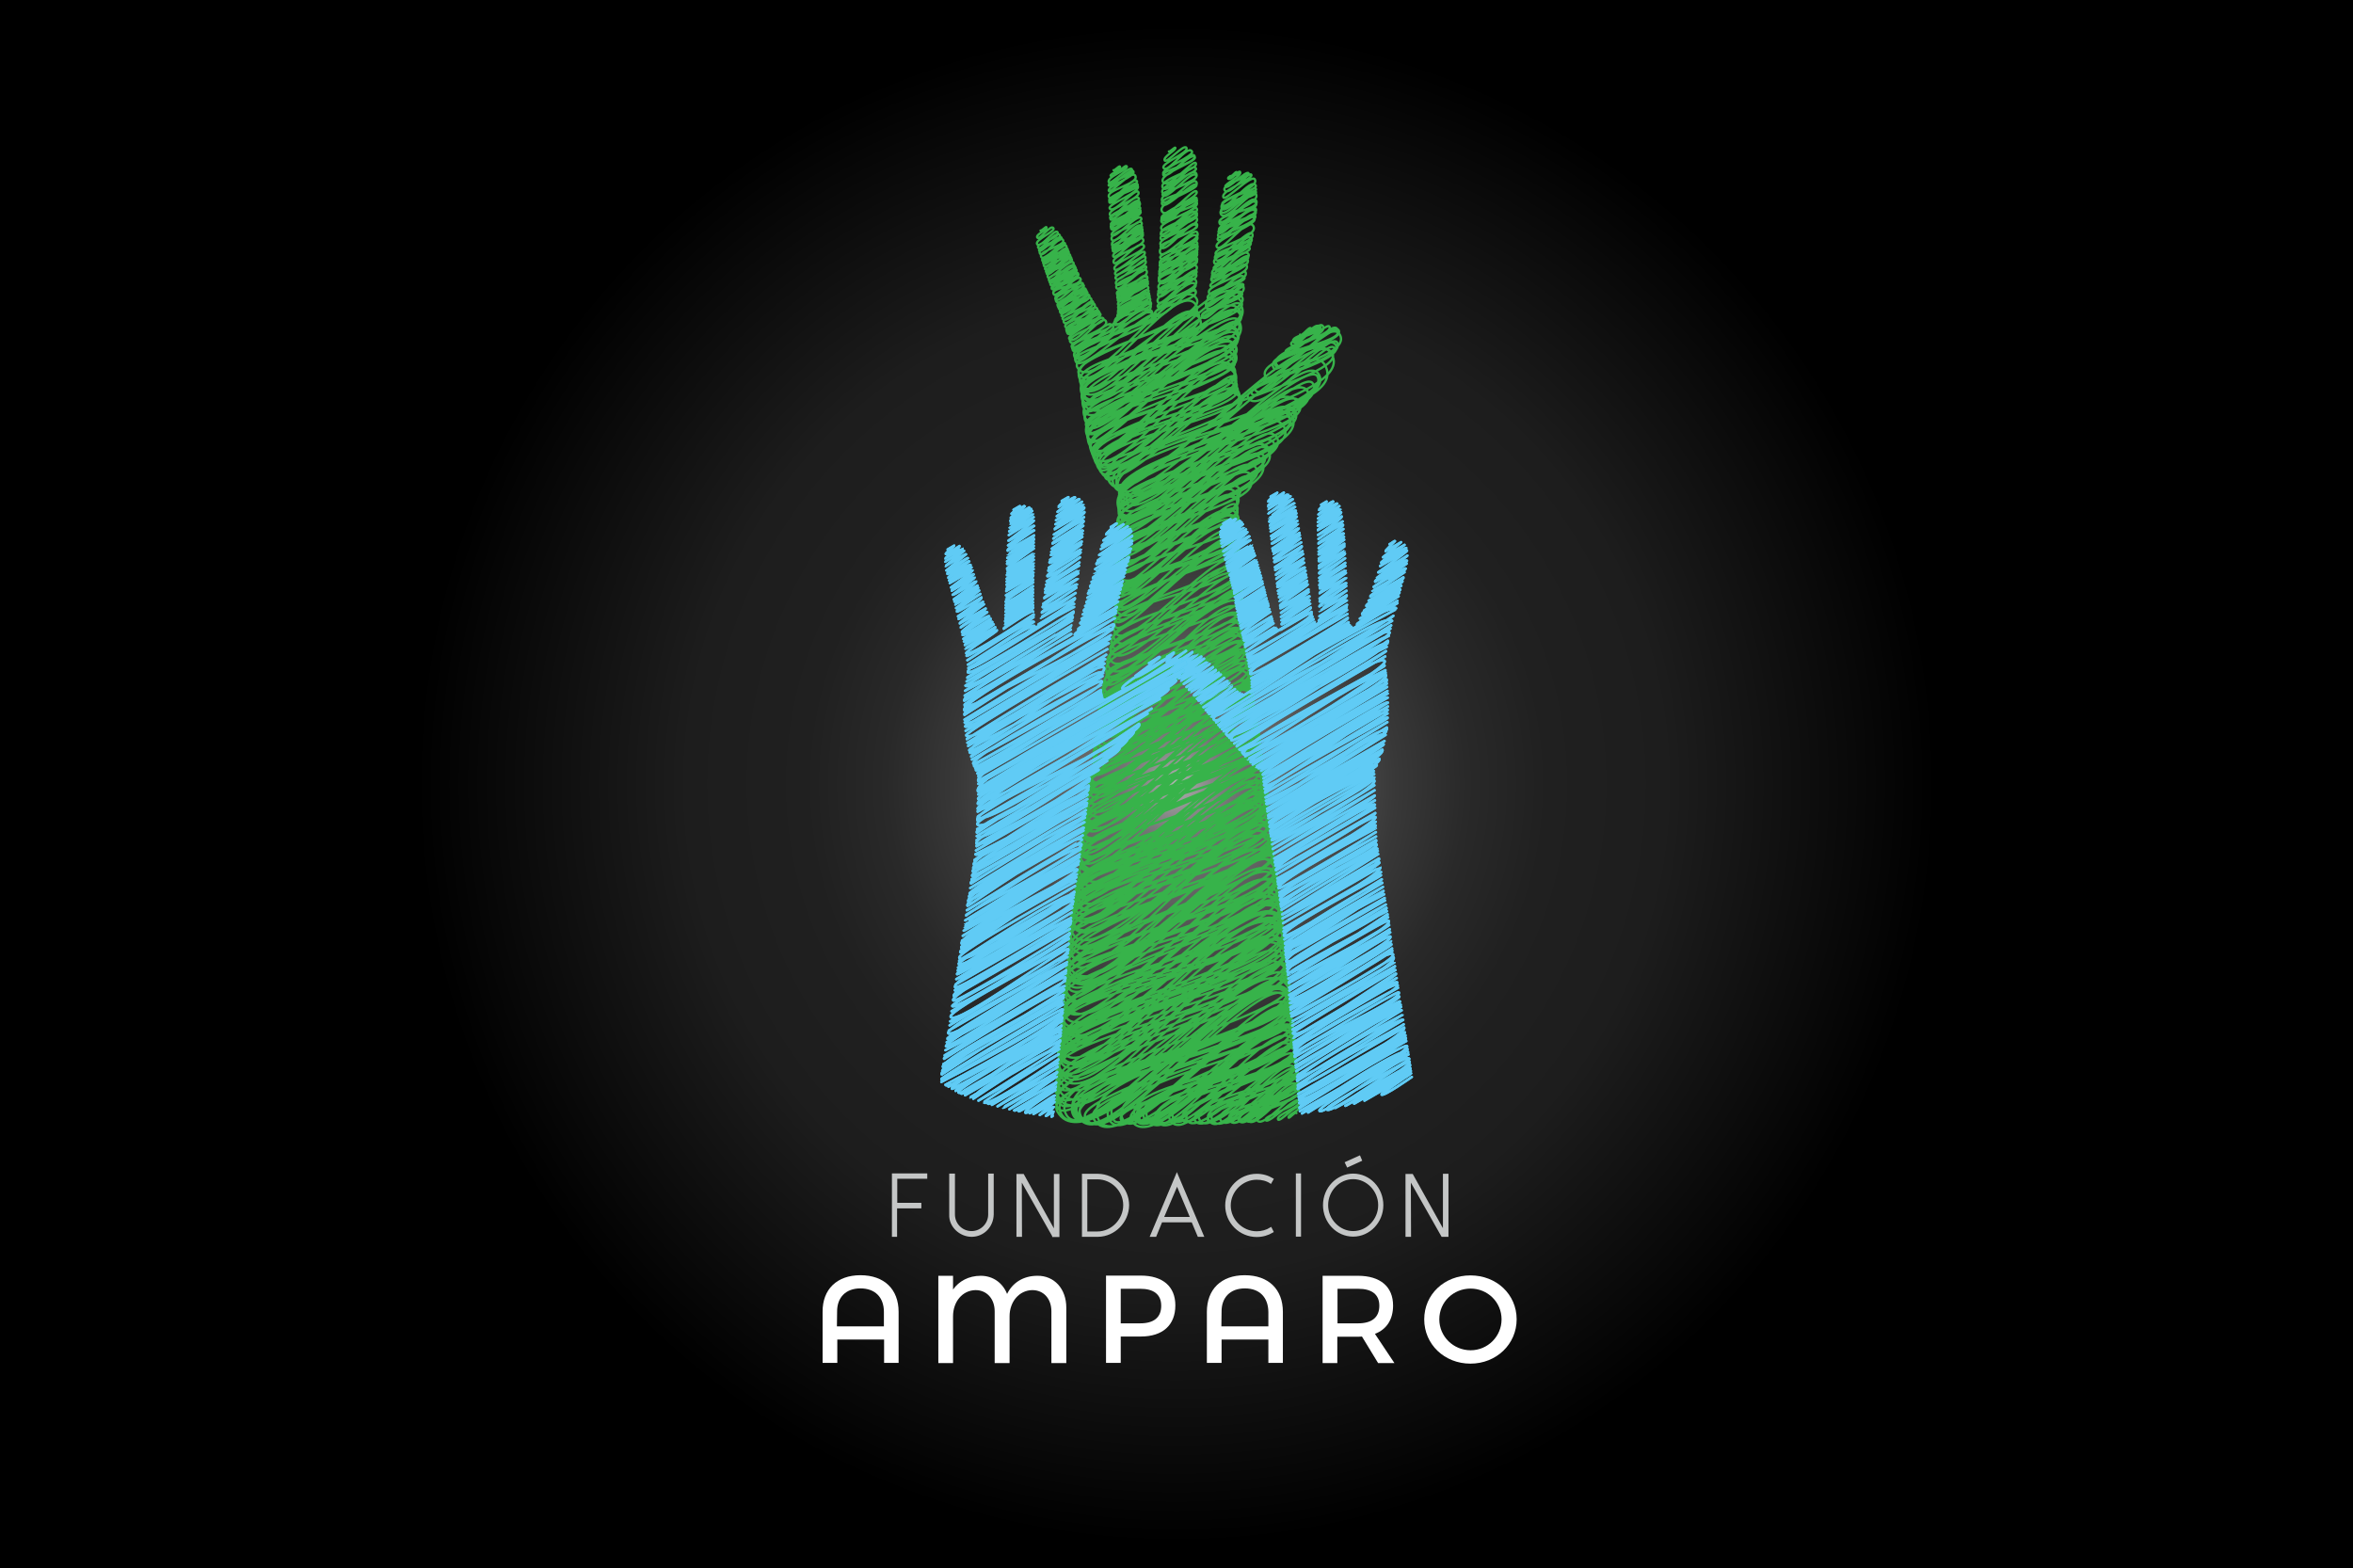 <?xml version="1.0" encoding="utf-8"?>
<!-- Generator: Adobe Illustrator 24.2.1, SVG Export Plug-In . SVG Version: 6.00 Build 0)  -->
<svg version="1.1" xmlns="http://www.w3.org/2000/svg" xmlns:xlink="http://www.w3.org/1999/xlink" x="0px" y="0px"
	 viewBox="0 0 1232 821" style="enable-background:new 0 0 1232 821;" xml:space="preserve">
<rect x="0" y="0" width="1232" height="821" fill="#808080" stroke="none"/>
<style type="text/css">
	.st0{fill:url(#SVGID_1_);}
	.st1{fill:none;stroke:#37B34A;stroke-width:1.2;stroke-linecap:round;stroke-linejoin:round;}
	.st2{fill:none;stroke:#48C7F4;stroke-width:1.3;stroke-linecap:round;stroke-linejoin:round;}
	.st3{fill:none;stroke:#60CBF5;stroke-width:1.3;stroke-linecap:round;stroke-linejoin:round;}
	.st4{fill:#FFFFFF;}
	.st5{fill:#C4C6C6;stroke:#C4C6C6;stroke-miterlimit:10;}
</style>
<g id="Layer_2">
	<radialGradient id="SVGID_1_" cx="616" cy="410.5" r="523.434" gradientUnits="userSpaceOnUse">
		<stop  offset="1.694775e-03" style="stop-color:#B3B3B3"/>
		<stop  offset="1.474039e-02" style="stop-color:#9E9E9E"/>
		<stop  offset="3.470935e-02" style="stop-color:#868686"/>
		<stop  offset="5.561239e-02" style="stop-color:#747474"/>
		<stop  offset="7.785758e-02" style="stop-color:#696969"/>
		<stop  offset="0.104" style="stop-color:#666666"/>
		<stop  offset="0.157" style="stop-color:#4E4E4E"/>
		<stop  offset="0.22" style="stop-color:#383838"/>
		<stop  offset="0.29" style="stop-color:#292929"/>
		<stop  offset="0.371" style="stop-color:#202020"/>
		<stop  offset="0.489" style="stop-color:#1D1D1D"/>
		<stop  offset="0.76" style="stop-color:#000000"/>
		<stop  offset="1" style="stop-color:#000000"/>
	</radialGradient>
	<rect class="st0" width="1232" height="821"/>
</g>
<g id="Layer_1">
	<g id="art">
		<g>
			<g>
				<g>
					<path class="st1" d="M680.7,175.2c0.8,1.5,4.9-4.6,5.7-3.3c1.1,2-9.8,4.5-8.7,6.4c1.7,2.9,11-10.2,12.7-7.3
						c1.7,2.9-15.3,4.4-13.2,8c1.5,2.6,12.4-10.9,14-8.1c2.1,3.6-16.8,6.5-15.1,9.5c2,3.5,14.3-13.5,16.6-9.6
						c2.9,5-20.9,10.9-19.5,13.4c2.3,3.9,21.3-15.9,22.9-13.2c2.7,4.8-31.7,12.9-27.8,19.7c4.9,8.4,28.4-24.4,31.9-18.4
						c4.8,8.3-35.8,13.1-32.4,19.1c3.1,5.4,30.5-22.5,32.7-18.9c4.4,7.6-38.9,11.1-33.7,20.1c2.5,4.4,31.8-23.7,34.1-19.7
						c4.1,7.2-44.3,14.1-38.2,24.7c3.9,6.7,33.1-32.5,38.8-22.4c7.3,12.6-48.7,21.3-44.3,28.9c5,8.6,39.3-30.9,42.9-24.8
						c5.6,9.7-48.3,20.5-44.7,26.8c3.9,6.7,38.5-34.8,44-25.4c5.5,9.4-50.2,20-45.9,27.5c6.5,11.2,41.6-32.1,45.1-26"/>
					<path class="st1" d="M644.1,92.2c0.6,1,3-2.9,3.5-2c0.7,1.2-4.9,2-4.3,3.1c0.9,1.6,5.3-4.1,5.7-3.3c0.7,1.2-6.3,2.7-5.9,3.5
						c0.7,1.3,5.6-4.4,6.1-3.5c0.7,1.2-7.1,2-6.1,3.6c0.5,0.9,5.7-4.4,6.2-3.6c1.2,2.2-8.4,6.4-7.7,7.7c1.1,1.9,11-8.7,12.1-7
						c1.1,2-14.3,5.8-12.5,8.9c2.1,3.6,12.7-10.2,14-8.1c1.3,2.2-16.7,8.4-14.6,11.9c1.1,2,14.7-12.4,16.4-9.5
						c2.8,4.8-18.7,10.3-17,13.3c2.2,3.8,14.8-14.7,17.5-10.1c1.5,2.7-20.7,6.9-17.7,12.1c1.9,3.4,16.3-13,17.8-10.3
						c1.4,2.5-20.4,7.9-18.1,12c2.1,3.6,16.4-13.5,18.1-10.5c1.6,2.8-21.3,6.7-18.3,11.8c2.6,4.6,16.5-13.7,18.3-10.6
						c3,5.1-20.3,11.8-18.8,14.3c1.9,3.3,16.5-15,18.9-10.9c3,5.2-22.1,6.9-19,12.2c1.7,3,16.5-15.2,19-11
						c2.2,3.8-21.1,11.4-19.4,14.2c1.3,2.3,17.3-14.4,19.2-11.1c2.6,4.5-21.5,8.9-19.4,12.5c1.8,3,16.4-16,19.3-11.1
						c2.3,4-21.9,9-19.5,13.1c1.8,3.1,17.2-14.6,19.2-11.1c2.6,4.4-21.1,10-19.5,12.8c1.7,2.9,16.5-15.8,19.2-11.1
						c1.9,3.3-21.9,11.1-19.7,14.9c2.2,3.8,16.1-16.2,19.1-11c3.5,6-22,11-19.6,15c2.1,3.6,17.3-13.9,19-11
						c3.1,5.3-22.1,8.5-19.3,13.3c2.8,4.9,16.5-15.1,18.9-10.9c2.9,5-22.3,7.9-19.3,13.2c1.3,2.2,16.9-14.4,18.9-10.9
						c2,3.4-20.7,11.1-19.3,13.7c2.4,4.2,16-15.8,18.8-10.9c1.7,2.9-22.5,8.7-19.4,14.2c1.9,3.3,16-15.8,18.8-10.9
						c2.3,4-21.4,8.1-19,12.2c1.2,2.2,17.3-13.5,18.8-10.9c1.7,2.9-20.7,9.6-19.1,12.4c1.4,2.5,17.2-13.7,18.8-10.9
						c2.8,4.9-21.5,6.3-18.8,11c2.1,3.6,16.2-15.4,18.8-10.9c2.6,4.5-21,10.9-19.4,13.8c1.7,2.9,17-14.2,18.9-10.9
						c2.9,4.9-22,10.3-19.6,14.5c2.6,4.4,17.6-13.3,19-11c3,5.2-22.1,9.6-19.6,13.9c2,3.5,16.2-16,19.1-11
						c1.5,2.6-23.4,8.9-19.9,14.9c1.4,2.4,17.6-14.2,19.3-11.2c1.4,2.4-21.5,8.5-19.5,12c2.6,4.6,18-13.5,19.4-11.2
						c3.6,6.3-23.5,12.1-21.4,15.7c2.1,3.6,17.5-17.7,20.8-12c2,3.5-22.7,9.3-21,12.3c2.9,5,17.7-17.8,20.9-12.1"/>
					<path class="st1" d="M612,79.3c0.3,0.5,3.2-2.4,3.4-2c0.7,1.2-6.6,4.8-5.6,6.7c1,1.8,10.1-8.9,11.4-6.6
						c1.5,2.5-13.4,8.1-12,10.5c2,3.5,12.6-12.6,14.9-8.6c1.4,2.5-16.5,9.1-15,11.7c2.4,4.1,14.4-12.8,16.3-9.4
						c2.1,3.6-17.8,7.7-16.3,10.1c1.4,2.4,14.8-12.5,16.5-9.5c1.4,2.5-19.2,8.7-16.7,13.1c2.6,4.4,16-12.1,17.2-9.9
						c2,3.5-19.9,8.3-17.3,12.9c2.5,4.3,15-14.3,17.4-10.1c1.3,2.3-19.9,8.6-17.5,12.8c1.4,2.4,15.2-14.4,17.6-10.2
						c2.9,5-18.9,9.1-17.6,11.3c2.1,3.6,15.5-13.9,17.6-10.2c1.8,3.1-20.7,8.5-17.7,13.7c2.1,3.6,15.9-13.7,17.8-10.3
						c2.7,4.7-20.3,7.4-17.9,11.7c1.8,3.1,16.6-12.6,17.9-10.3c1.4,2.5-20.8,9-18,14c2.9,4.9,16.7-12.9,18.1-10.4
						c1.8,3.1-19.7,11.3-18.2,13.9c1.6,2.7,17-12.7,18.2-10.5c1.5,2.6-19.7,8.5-18.3,11c2.7,4.7,16.1-14.3,18.3-10.5
						c2.7,4.7-20.3,8.5-18.3,11.9c2.6,4.5,15.9-14.9,18.3-10.6c2,3.4-20.7,6.6-18.3,10.7c2.5,4.3,15.5-15.5,18.3-10.6
						c2.9,5-20.8,10.3-18.4,14.3c2.4,4.2,16.9-13.5,18.5-10.7c2.3,3.9-20.5,9.7-18.6,13c2,3.5,16-15.3,18.6-10.8
						c2.1,3.7-21,7.6-18.7,11.6c2.7,4.6,16.8-14.1,18.7-10.8c2.1,3.7-21,9-18.8,13c1.5,2.6,17.5-13.2,18.8-10.9
						c2.6,4.5-21.4,9.7-18.9,13.9c1.5,2.6,17.3-13.9,19-10.9c2.2,3.9-20.3,9.8-19,12c2.6,4.5,16.3-15.7,19-11
						c1.4,2.5-22.4,8.8-19.1,14.4c1.9,3.4,17.5-13.9,19.2-11.1c3.2,5.6-20.8,10.8-19.3,13.4c2.6,4.6,16.4-16.1,19.3-11.1
						c2.7,4.6-21.9,9.9-19.4,14.3c2.1,3.7,16.8-15.8,19.4-11.2c2.2,3.8-21.6,8.7-19.5,12.4c2.6,4.6,18-13.7,19.5-11.2
						c3.1,5.3-21.4,9.7-19.5,13c1.7,3,17.8-14.4,19.5-11.3c2.6,4.4-22.5,8.1-19.6,13.1c2.4,4.2,17.6-14.9,19.6-11.3
						c1.5,2.5-21.8,7.6-19.6,11.4c1.6,2.7,18.3-13.6,19.6-11.3c1.7,3-22,8.2-19.7,12.2c1.7,3,18-14.1,19.6-11.3
						c2.4,4.1-22.8,8.6-19.7,13.9c2.5,4.2,17.3-15.5,19.7-11.4c2.4,4.2-22.3,7.8-19.8,12.3c3,5.1,18-14.3,19.7-11.4
						c2.5,4.4-22.6,10.1-19.9,14.8c1.6,2.8,17.5-15.4,19.8-11.4c2.6,4.5-22.2,9.6-19.9,13.7c1.4,2.5,18.4-13.8,19.8-11.4
						c2.3,3.9-22.7,8.3-19.9,13.2c1.9,3.3,17.4-15.6,19.8-11.4c2.4,4.1-22.9,9.5-20,14.6c2.1,3.6,16.7-16.8,19.8-11.4
						c3.2,5.5-21.7,10.8-19.9,13.8c1.3,2.2,16.8-16.7,19.8-11.5c1.8,3.1-22.6,12-21,14.9c3.3,5.7,18.9-15.4,20.9-12
						c3.3,5.7-23.7,8.4-21.2,12.8c2.9,5,19-16,21.2-12.2"/>
					<path class="st1" d="M544.8,120.7c0.3,0.5,2.9-2.2,3.1-1.8c0.8,1.4-5.8,3.8-4.8,5.5c1,1.8,7.1-7.3,8.5-4.9
						c1,1.7-9.9,6.1-8.6,8.3c1.6,2.8,9.4-8.5,10.7-6.2c1.8,3.1-11.6,5.6-10.1,8.1c1.3,2.2,9.5-9.7,11.3-6.5
						c1.4,2.4-11.9,6.2-10.8,8.1c0.9,1.5,10.3-9.2,11.7-6.8c0.9,1.5-13.1,5.1-11.3,8.2c1.8,3.1,10.2-10.2,12.1-7
						c1.7,3-13.4,5.5-11.4,8.9c1.5,2.5,11.4-8.9,12.4-7.2c1.1,2-12.8,7.2-11.9,8.7c1.6,2.8,11.1-10,12.6-7.3c1.7,3-13.5,6-12.6,7.6
						c1.6,2.8,10.7-10.8,12.7-7.3c1.4,2.4-13.3,6.8-12.2,8.7c1.5,2.5,11.2-10.1,12.8-7.4c1.5,2.5-13.8,6.2-12.4,8.7
						c2,3.5,11-10.7,12.9-7.4c1.3,2.2-14.4,4.8-12.9,7.5c1.5,2.6,11.2-10.3,12.9-7.4c1.7,3-13.5,7-12.3,9.1c1.1,1.9,11.6-9.9,13-7.5
						c2.1,3.6-13.6,7-12.5,8.9c1.7,2.9,11.3-10.7,13.1-7.5c2.1,3.6-14.1,6.2-12.7,8.6c1.2,2.1,11.5-10.4,13.1-7.6
						c1.4,2.3-14.5,6-12.5,9.4c1.1,1.8,11.8-10.2,13.3-7.7c2.1,3.7-14.7,5.9-12.7,9.4c1,1.8,11.6-10.8,13.4-7.7
						c1.9,3.3-14.3,6.4-13.1,8.6c1.4,2.4,11.8-10.6,13.5-7.8c2.2,3.8-14.8,6-13,9.2c1.1,1.8,12-10.5,13.6-7.8
						c0.9,1.5-14.3,7.3-13,9.6c1.5,2.5,12.2-10.6,13.7-7.9c1.6,2.8-14.9,6-13.7,8.1c1.3,2.2,12.8-9.7,13.8-7.9
						c1.9,3.4-15.1,6.7-12.8,10.7c2,3.4,12.1-11.4,14-8.1c2.2,3.8-16.3,4.3-14,8.1c1.4,2.5,12.4-11,14-8.1c1.5,2.6-14.9,7.6-13,10.9
						c1.6,2.7,12.7-11.2,14.3-8.3c1.1,1.8-16.3,5.2-14,9.3c2,3.5,13.2-10.5,14.5-8.3c1,1.8-14.8,8.4-13.8,10.3
						c2.4,4.1,13.1-11.2,14.7-8.5c1.1,2-16,6.5-14.5,9.1c1.3,2.3,13.6-10.6,14.8-8.5c1.7,3-15.7,7-14.7,8.8
						c1.6,2.8,12.8-12.1,14.8-8.6c1.5,2.7-15.9,7-14.4,9.5c2.3,3.9,13.7-10.8,14.9-8.6c1.6,2.8-15.4,8.4-14.3,10.3
						c1.6,2.8,14.1-10.7,15.2-8.8c2.4,4.1-16.4,6.8-15,9.2c1.7,3,14.1-10.7,15.2-8.8c1.3,2.2-15.7,8.7-14.6,10.5
						c1.6,2.7,13.8-12,15.5-9c2.2,3.8-16.2,8.5-14.9,10.6c1.9,3.4,14.6-11.2,15.8-9.1c2.4,4.1-16.7,8.1-15.2,10.8
						c2.1,3.7,13.6-13.7,16.1-9.3c2.5,4.4-16.9,8.9-15.3,11.7c1.7,2.9,14.5-13.1,16.6-9.6c2.6,4.5-17.8,8.1-16,11.4
						c2.6,4.6,14.6-13.8,17-9.8c1.1,1.9-19.3,6-16.9,10.1c2,3.4,15.3-12.9,17-9.8c1.4,2.5-19.2,6.2-16.9,10.2
						c1.4,2.5,14.6-14.3,17.1-9.9c2.8,4.8-18.9,7-17.1,10.1c2.5,4.4,14.9-13.9,17.2-9.9c2.3,4-18.4,8.1-16.9,10.6
						c1.8,3.1,15.8-12.6,17.3-10c1.2,2.1-17.7,10.6-16.4,12.8c2.8,4.8,15.9-14.2,18-10.4c1.2,2.1-19.4,8.7-17.5,12
						c2.8,4.8,16.3-14.8,18.7-10.8c2.6,4.5-19.8,10.2-17.8,13.7c1.6,2.8,18.9-14.6,20.5-11.8c1.7,2.9-22.9,8.2-20.1,12.9
						c1.9,3.3,18.1-17.7,21.2-12.2c2.1,3.7-22.5,10.2-21.1,12.7c3.6,6.3,35.7-32.1,40.7-23.5c3.3,5.7-43.3,20.5-39.9,26.4
						c4,6.9,37.5-28.6,40.5-23.4c4,7-44.4,16.8-40.4,23.9c4.4,7.7,34.7-33.6,40.6-23.4c5.4,9.3-43.1,20-40.1,25.2
						c3.3,5.7,35.5-32.9,40.9-23.6c2.8,4.8-46.1,15-40.7,24.4c3.8,6.6,38.7-29.4,41.8-24.1c2.9,5-45.7,19-41,27.1
						c9.2,16,53.5-51.4,62.4-36c6.4,11-66.9,30.1-61.6,39.3c8.7,15,51.9-52.4,61.6-35.6c6.1,10.6-70.4,22.5-60.9,38.8
						c4.3,7.4,57.4-42.5,61.5-35.5c9.8,17-69.9,22.4-61,37.9c9,15.6,51.7-52.5,61.5-35.5c5.8,10.1-67.7,25.6-61.3,36.7
						c9.1,15.7,54-49.2,61.8-35.7c8.4,14.6-67.3,27.2-61.5,37.3c10.8,18.6,71-70.6,83.8-48.4c6.2,10.8-90.3,38.8-83.5,50.5
						c12.2,21.1,70.6-69.8,83.1-48c6.7,11.6-95.9,26.8-83,49.2c10.6,18.4,77-57.7,82.7-47.8c11.8,20.4-88.6,39.7-82.4,50.4
						c6.4,11,71.6-65.4,82-47.3c10.7,18.6-94.8,25.9-81.9,48.4c5.9,10.1,74-60.5,81.7-47.2c6.2,10.7-94.2,25.8-81.6,47.5
						c12.6,21.9,72.8-62.2,81.6-47.1c6.3,10.9-94,28.1-81.2,50.2c5.6,9.7,74.4-57.5,80.7-46.6c13.1,22.7-88.9,33.4-80.6,47.7
						c7.8,13.5,75.3-55.3,80.4-46.4c8.2,14.1-91.7,29.7-80.1,49.8c11.7,20.3,69.4-63.4,79.5-45.9c10.5,18.2-85.8,35.7-79.5,46.6
						c9.6,16.7,70.5-61.2,79.4-45.8c8.4,14.6-88.6,30.7-79.2,46.9c5.1,8.9,72.5-57,79.1-45.7c9.1,15.8-84.6,38-78.8,48
						c6.6,11.4,70.8-58.7,78.5-45.3c5.4,9.4-83.5,38.8-78.1,48.1c5.5,9.6,68.9-60.1,77.7-44.9c9.1,15.8-86.1,30.5-77.7,45.1
						c6.9,12,66.3-64.6,77.7-44.8c6.7,11.6-89.6,26.3-77.2,47.7c8.5,14.8,64.7-65.4,76.9-44.4c10.8,18.6-87.4,27.6-76.5,46.4
						c5,8.6,65.1-63.5,76.3-44.1c5.9,10.2-87.3,26.5-75.8,46.3c11.1,19.2,64.3-63.4,75.7-43.7c5.3,9.1-83.7,31.2-74.9,46.5
						c9.5,16.5,65.6-59.1,74.8-43.2c8.2,14.2-85.3,25-74.7,43.3c6.7,11.6,63.8-62.2,74.7-43.2c8.4,14.5-85.3,25.6-74.3,44.5
						c7.1,12.3,64.6-60,74.4-43c11.6,20.2-82.8,28.9-74.1,44c11.4,19.8,63.5-61.3,74.2-42.8c6.6,11.5-82.6,29-73.5,44.6
						c10.9,18.9,69.1-50.7,73.8-42.6c9.2,16-83.9,25.6-72.9,44.8c9.2,15.9,66.8-53.5,73.3-42.3c8.1,14.1-82.8,26.2-72.1,44.8
						c7,12.2,62.7-59.3,72.7-42c7.1,12.3-82.9,24.4-71.6,43.8c7.4,12.9,64.2-55.5,72.2-41.7c11.5,20-77.6,32.2-72.1,41.7
						c7.7,13.3,67.1-50.3,72.2-41.7c8.6,15-82.6,23.5-71.4,42.8c8.9,15.4,65.8-51.7,71.8-41.4c9.9,17.2-74.6,35.8-70,43.7
						c6.2,10.7,59.7-60.9,71.1-41.1c5.6,9.7-77.7,28.3-69,43.4c9.5,16.5,105.9-85.9,116.7-67.4c8.5,14.7-131.3,41.8-116.4,67.6
						c12.4,21.5,101.5-92.3,116.1-67c14.8,25.6-127.1,46-113.8,69.1c12.4,21.4,97.9-84.9,110.2-63.6c16.5,28.6-123.8,38.1-108,65.4
						c13.2,22.9,95-77.4,104.8-60.5c12.2,21.1-117.3,38.7-104.4,61c9.2,15.9,97-71.5,103.7-59.9c9.2,16-112.5,45.4-103,61.8
						c11.3,19.6,94.1-69.2,100.6-58.1c11.4,19.8-113.5,37.9-100.5,60.5c8.6,14.9,88.8-72.2,97.8-56.5
						c10.6,18.3-109.4,36.7-97.8,56.6c12.5,21.7,87.3-74.4,97.7-56.4c7.1,12.2-111.2,37-97.9,60c11,19.1,84.5-71,94.1-54.3
						c6.2,10.8-105,36.1-94.2,54.8c6,10.5,80.9-76.3,93.7-54.1c9.7,16.9-109.1,30-93.8,56.4c9.7,16.8,83.3-67,91.5-52.8
						c10.9,18.9-103.7,32.4-91.6,53.4c10.9,18.9,79.4-72.7,91-52.5c6.6,11.5-101,36.4-91.1,53.6c9.9,17.2,80.7-68,90-52
						c12.9,22.4-98.1,38.9-90,52.8c8.4,14.5,75.6-75,89.2-51.5c7.5,13.1-98.3,35.9-89.2,51.6c9.4,16.4,82.8-62.2,89-51.4
						c8.7,15.1-96.6,41.6-89.2,54.3c11.5,19.9,73.8-71.1,86.2-49.8c11.1,19.3-98.8,31.8-86.3,53.4c12,20.9,72.8-64.5,82.6-47.7
						c9.4,16.2-89.9,36.7-82.6,49.3c6,10.4,73.4-59.6,80.9-46.7c7.5,13.1-92.1,29.6-81,48.9c8.2,14.3,68.4-63.3,78.7-45.5
						c6.4,11-86,33.3-78.8,45.9c8.6,15,70-59.5,78.3-45.2c10.7,18.6-87.2,32-78.3,47.2c6.4,11,68.5-57.3,76.2-44
						c6.5,11.3-81.8,35.6-76.2,45.3c11.7,20.3,63.6-62.9,74.9-43.2c8.2,14.3-82.7,29.7-74.9,43.3c11.8,20.5,69.6-52.3,74.8-43.2
						c11.2,19.4-80.8,35.7-74.9,45.8c6,10.3,63.6-56.6,72.2-41.7c7.5,12.9-78.7,33-72.3,44.1c7.7,13.3,61.5-54.7,69.8-40.3
						c5.4,9.3-74.8,32.2-69.8,41c10.9,18.9,63.2-49.9,69-39.9c9.4,16.3-79.2,25.5-69.2,42.9c8.5,14.7,55.9-50.7,63.8-36.9
						c5.4,9.3-72.7,23.4-63.9,38.6c7.7,13.3,52.6-53.1,62.4-36c9.8,17-70.4,24.6-62.5,38.4c8.6,14.8,53.3-51.3,62.2-35.9
						c7.7,13.3-71.1,20.9-62.2,36.2c8.3,14.5,55.1-48.3,62.2-35.9c6.1,10.5-72.3,22-62.3,39.2c10.1,17.5,57.3-45,62.5-36.1
						c6.8,11.8-68.8,27.7-62.6,38.6c8.7,15,57-46,62.7-36.2c5.4,9.3-71.8,23.1-62.8,38.6c5.4,9.4,53.5-52.5,62.9-36.3
						c9.2,15.9-72.7,22.2-63,39.1c6.9,12,53.7-52.7,63.1-36.4c6.4,11.1-71.7,21.8-63.1,36.6c9.3,16.1,53.9-52.4,63.1-36.4
						c10,17.4-69.6,28.2-63.2,39.2c5.2,9.1,53.4-53.8,63.4-36.6c4.9,8.4-67.7,32-63.5,39.3c4.8,8.3,53.7-53.8,63.6-36.7
						c10,17.3-73.9,21.2-63.7,38.8c7.4,12.8,54.4-53.1,63.8-36.8c6.7,11.6-74.1,20.8-63.9,38.6c5.7,9.9,58.3-46.7,63.9-36.9
						c6.2,10.7-68.4,30.3-64,38c10,17.3,57-49.1,64-37c4.6,8-69.9,30.8-64.2,40.7c7,12.1,55.7-52.2,64.4-37.2
						c5.1,8.7-74.3,22.3-64.4,39.3c4.7,8.2,55-53.9,64.6-37.3c8.3,14.4-71.5,28.5-64.7,40.3c4.7,8.2,54.3-55.6,64.8-37.4
						c10.5,18.2-75.1,22.9-64.9,40.5c7.2,12.5,57.7-50.3,65.1-37.6c9.9,17.1-71.6,30.4-65.6,40.8c9.4,16.4,58.5-50.6,65.8-38
						c8.2,14.2-75.4,27.1-66.7,42.1c6,10.4,56.2-57.2,66.9-38.6c5.9,10.2-72.8,32-67.4,41.2c8.6,14.9,60.5-51.3,67.6-39
						c8.2,14.3-76.2,25.2-67.7,39.9c4.7,8.1,57.8-56.3,67.8-39.1c8.2,14.2-73.9,33-68.4,42.5c8.4,14.6,62.5-50,68.5-39.6
						c6.4,11-79.2,26.3-69.2,43.6c8.5,14.7,63.8-49.8,69.4-40.1c8.8,15.2-80.1,26.7-70.1,44.1c5.4,9.3,62.1-54.6,70.2-40.6
						c11,19.1-76.4,31.1-70.4,41.5c8,13.8,62.6-54.3,70.4-40.7c10.3,17.8-78.5,31-71,44.1c5.5,9.5,62.2-56.2,71-41
						c7.8,13.5-81.8,27-71.5,44.7c11,19,60.7-59.8,71.4-41.2c6.3,10.9-79.1,31.5-71.9,44c5.4,9.4,63.5-55.7,71.8-41.4
						c9.2,16-83.5,23.5-72.1,43.4c11.6,20.1,61.5-59.7,72-41.6c6.8,11.7-79,31.7-72.3,43.3c5.6,9.8,65.5-53.4,72.3-41.7
						c5.4,9.4-79.7,31.6-72.6,43.9c9.5,16.5,62.7-59.2,72.6-41.9c6.2,10.7-81.6,29.8-73,44.5c6.5,11.2,65.7-55.2,73.2-42.3
						c9.9,17.2-78.6,33.7-73.3,42.9c10.9,18.8,66.3-54.6,73.4-42.4c9.4,16.2-85.8,25-73.8,45.8c10.4,18,63.9-61,74.4-42.9
						c6.9,12-85.7,25.1-74.6,44.4c10,17.3,65.6-59.3,74.9-43.2c10.5,18.1-82.3,33.3-75.2,45.6c5.8,10.1,69.1-55.2,75.7-43.7
						c6.1,10.6-81.6,35.9-76,45.7c11.5,20,67.1-60,76.3-44.1c7.8,13.5-81.9,38.8-76.8,47.6c11.8,20.4,70.3-57.1,77.4-44.7
						c12,20.8-84.7,35.6-77.8,47.4c8.9,15.4,70.3-59,78.3-45.2c5.9,10.2-86.5,31.5-78.3,45.7c11.9,20.6,67.9-63.4,78.4-45.3
						c5.2,8.9-89.7,29-78.8,47.9c7.3,12.6,72.8-56.7,79.2-45.7c10.9,18.9-90.1,30.7-79.6,49c11.2,19.3,71.4-61.2,80.1-46.2
						c9.4,16.3-85.6,38.8-80.3,48c5.2,9.1,75.4-55.4,80.6-46.5c12.5,21.6-92.8,26.4-80.7,47.5c7.1,12.3,74.1-58.4,80.8-46.7
						c7.3,12.6-88.5,33.4-80.8,46.8c10.2,17.7,73.6-59.3,80.9-46.7c8.3,14.4-91.1,32.9-81.3,49.8C583,420,642,333.5,654,354.2
						c7,12.1-90.3,36.7-82.2,50.7c5.6,9.6,76.7-58.1,82.7-47.7c9.6,16.6-94.4,31-83,50.7c9.3,16.1,75.9-61.2,83.4-48.2
						c6.9,12-93.5,32.7-83.6,49.8c6.4,11.1,75.8-62.4,83.9-48.4c12.9,22.4-91.3,37.6-84.1,50.1c13,22.5,73-68.2,84.3-48.7
						c8.5,14.7-93.6,33.7-84.4,49.5c6.6,11.4,74.4-66.3,84.5-48.8c8,13.9-94.2,33.3-84.7,49.9c7.7,13.4,72-71.1,84.8-49
						c6.5,11.3-94.6,32.4-84.8,49.4c8.1,14.1,72.8-70,84.9-49c10.5,18.1-91.8,39.7-85.2,51.1c8.8,15.2,77.5-63.1,85.4-49.3
						c7.1,12.4-94.5,38.3-85.9,53.1c8.2,14.2,75-69.7,86.4-49.9c11.9,20.7-96.4,35.9-86.7,52.6c12,20.8,73.9-73.2,87.1-50.3
						c11.5,19.8-93.8,41.6-87.4,52.7c11.8,20.4,79.7-64.4,87.7-50.6c12.9,22.3-100.5,32.6-88.1,54.1c9.8,17,76.6-71.8,88.5-51.1
						c8.4,14.6-97.2,38.2-88.7,52.8c6.6,11.4,75.3-75.1,89-51.4c11.2,19.3-96.7,39-89.1,52.2c11.9,20.7,79.5-68.3,89.2-51.5
						c6,10.3-95.8,43.2-89.5,54.2c10,17.4,75.9-76.1,89.8-51.9c13.6,23.5-104.6,30.7-90.3,55.5c9.1,15.8,83.5-64.9,90.7-52.4
						c8.9,15.4-104.1,29.6-90.7,52.7c11.2,19.4,76.5-77.1,90.8-52.4c13.5,23.4-101,36.6-91,54c9.1,15.7,79-73.6,91.2-52.6
						c11.1,19.3-103.7,33.8-91.4,55c10.7,18.6,78.4-76,91.7-53c9.4,16.4-101.9,36.8-91.9,54.1c8.7,15.1,85.3-64.7,92-53.1
						c6.6,11.5-106.4,32.3-92.4,56.6c6.7,11.6,82.5-71.4,92.8-53.6c6.5,11.3-106.1,30.7-92.8,53.6c11.1,19.2,82.7-71.1,92.8-53.6
						c11.5,19.9-107.2,30.2-93,54.9c8.7,15.1,80.9-74.9,93.1-53.8c10,17.3-99.7,43.4-93.2,54.5c8.5,14.8,83.9-70.2,93.3-53.9
						c11.8,20.5-105.5,36.1-93.6,56.6c9.4,16.3,79.4-79.4,93.9-54.2c6.4,11.1-103,39.6-94,55c14.5,25.1,85.9-68.6,94.1-54.3
						c13.2,22.9-103.4,40.3-94.3,56c9.7,16.8,80.5-78.7,94.5-54.6c6.8,11.7-107,34.3-94.6,55.7c9.2,16,88.2-66.2,94.8-54.7
						c14.1,24.4-102.4,45.5-95.1,58c15.2,26.4,83.7-75.6,95.5-55.1c13.7,23.8-107.8,37.9-95.9,58.5c11.7,20.2,86.6-72.4,96.3-55.6
						c13,22.5-104.4,44.1-96.5,57.7c12,20.7,88.8-69.6,96.8-55.9c12.7,21.9-104.7,43.7-96.9,57.2c8.4,14.6,86.4-74.6,97.1-56
						c14,24.3-108.7,37.9-97.3,57.7c7.6,13.2,83.4-80.7,97.5-56.3c14.7,25.5-106.4,43-97.7,58.1c9.8,16.9,87.1-75.2,97.9-56.5
						c8.8,15.2-110.9,34.6-97.9,57c9.3,16.2,89.3-71.6,98-56.6c15.4,26.6-106.9,41.6-98,57c10.5,18.1,85.6-78.2,98.1-56.6
						C677.5,438.6,551,447.4,564,470c12.2,21.1,91.2-69,98.3-56.8c6.6,11.5-108.3,42.2-98.6,59.1c14.1,24.4,91.9-69.1,98.8-57.1
						c10.9,18.8-106.3,45.3-98.9,58c14.1,24.4,84.1-83.1,99-57.2c12.1,20.9-108.1,45.6-99.4,60.6c9.7,16.9,87.5-79,99.8-57.6
						c10.6,18.3-112.3,39-100.1,60.1c9.7,16.8,92.5-71.5,100.3-57.9c11.3,19.6-115.5,31.8-100.4,58.1c14.1,24.4,87.3-80.6,100.4-58
						c7.2,12.4-107.3,47-100.5,58.8c11,19.1,90.5-75.4,100.6-58.1c13.9,24-113.7,39.9-101,61.9c12.9,22.4,89.2-79.6,101.4-58.5
						c14.1,24.5-110.8,43-101.5,59.1c6.8,11.8,85.4-86.5,101.5-58.6c9.2,16-116.5,33.4-101.6,59.3c11.8,20.5,94.2-71.7,101.7-58.7
						c14.1,24.4-111.9,45.4-102.1,62.4c13,22.4,94.3-73.2,102.5-59.2c9.1,15.8-119,34.6-102.8,62.6c13.5,23.4,91.6-79.6,103.2-59.6
						c15.3,26.6-114.3,41-103.3,60.1c14.6,25.3,94-75.7,103.3-59.6c13.2,22.8-117.7,34.8-103.3,59.7c11.5,19.9,94.8-74.5,103.3-59.7
						c10.3,17.9-120.5,33-103.6,62.3c14.8,25.7,89.8-84.5,103.9-60c13.9,24-116.3,42.8-104.3,63.7c15,26,96.5-74.6,104.7-60.4
						c10.3,17.8-114,45-104.7,60.9c11.7,20.3,89.4-87.1,104.8-60.5c8.8,15.2-116.8,43.7-105.1,63.9c14,24.2,89.1-89.3,105.5-60.9
						c7.1,12.3-118.1,43-105.8,64.2c16.2,28,97.3-76.7,106.2-61.3c9.1,15.7-114.6,49.6-106.4,63.7c12.5,21.7,98.3-76,106.7-61.6
						c7.5,13-117.7,44.8-106.9,63.6c10.6,18.3,96.9-79.5,107.1-61.8c13,22.5-123.2,34.2-107.1,62.1c12.9,22.4,99.8-74.5,107.2-61.9
						c16.9,29.3-114.1,50.1-107.2,62.2c14.6,25.2,97.5-78.7,107.2-61.9c10.5,18.2-114.8,49-107.2,62.2
						c12.6,21.7,90.2-91.5,107.3-61.9c17.1,29.6-122.5,38.9-107.6,64.8c11.4,19.8,96.4-82,107.8-62.3
						c12.2,21.1-121.2,41.7-108.1,64.4c12.2,21.1,91-92.4,108.3-62.5c14.7,25.4-121.1,44.1-108.6,65.6
						C575.6,549,656.2,437,667.7,457c13.5,23.4-116.3,51.2-109,63.8c8.5,14.8,95.9-85.8,109.1-63c11.2,19.4-121.9,43.3-109.3,65
						c9.3,16.1,96.7-85.4,109.5-63.2c16.2,28.1-127.7,35.9-109.8,66.7c16.3,28.2,98.3-84.3,110.2-63.6
						c10.9,18.9-118.2,52-110.4,65.5c13.1,22.7,95.5-90,110.6-63.8c8.9,15.4-122.2,48-110.9,67.5c13.7,23.8,98.2-86.9,111.3-64.3
						c10.5,18.2-121.1,51.4-111.6,67.8c10.3,17.9,98.6-87.8,112-64.7c14.4,24.9-128.5,38.2-112.2,66.5c13,22.6,99.3-87.4,112.3-64.9
						c14.2,24.6-126.8,40.6-112.4,65.5c18.1,31.3,103.7-80.1,112.5-64.9c10,17.4-124,45.9-112.5,65.6c14.6,25.2,101.7-83.8,112.6-65
						c18.1,31.4-124.9,44.7-112.7,65.8c9.1,15.7,95.5-94.9,112.8-65.1c17.4,30.1-129.4,37.6-112.9,66.2
						c7.5,12.9,103.4-81.8,113-65.2c17.8,30.8-129,38.2-113,65.9c16.2,28.1,98.2-91.1,113.1-65.3c18.1,31.3-120.6,55-113.3,67.7
						c14.5,25,98.3-92,113.6-65.6c8.3,14.3-122.4,53.8-113.8,68.6c9.5,16.4,100.3-89.8,114.1-65.9c13.1,22.7-124.8,49.3-114.3,67.5
						c10.1,17.4,100-91.1,114.4-66.1c8.7,15.1-129.6,42.4-114.6,68.3c14.4,25,100.5-91.2,114.9-66.3c14,24.2-127.7,47.1-115.1,68.9
						c15.1,26.1,98.2-96.3,115.3-66.6c13.1,22.7-126.3,47.9-115.4,66.8c15.8,27.4,105.6-83.6,115.4-66.6
						c16.4,28.4-126.2,49.5-115.5,68.1c11.8,20.5,97.6-98,115.6-66.8c16,27.8-134.1,36.6-115.8,68.4
						c13.2,22.9,100.6-93.4,115.9-66.9c12.3,21.2-130.1,46.4-116.2,70.5c10.8,18.8,108.3-81.7,116.6-67.3
						c17.3,30-126.9,49.9-116.6,67.7c13.5,23.3,108.8-80.9,116.7-67.4c16,27.8-130.2,45-116.7,68.4c16.1,27.9,101.2-94.5,116.8-67.5
						c11,19-133.6,40.3-117,69.2c16.6,28.8,102.8-92.5,117.1-67.6c12.6,21.8-135.6,39-117.3,70.5c18.4,31.9,100.3-97.9,117.6-67.9
						c9.5,16.5-127,55.3-117.9,71.1c10.2,17.6,104.9-91.3,118.2-68.2c11.8,20.5-129.1,51.1-118.3,69.8
						c17.8,30.9,108.5-85.6,118.4-68.4c12.6,21.9-130.3,51.7-118.7,71.8c10.2,17.7,111.3-82.1,119-68.7
						c9.9,17.1-137.2,37.8-119,69.3c15.5,26.9,110.1-84.4,119.1-68.8c11.4,19.7-130.1,52.3-119.2,71.1
						c11.8,20.4,102.4-98.6,119.4-69c10.2,17.7-133,49-119.6,72.2c8.4,14.5,110.3-85.9,119.9-69.2c18.4,31.8-131.6,51.1-120,71.2
						c18,31.2,111.9-83.7,120.2-69.4c17,29.5-132.5,45.8-118.2,70.6c14.5,25.1,106.8-88.4,118.4-68.4c9.8,17-130.2,43.8-115.8,68.8
						c13,22.6,99.3-95.9,116-67c15,26-126.4,42.9-112.1,67.6c11.7,20.2,99.2-87.7,112.4-64.9c14.7,25.5-129.2,34.7-111.7,65
						c7.9,13.7,98-88.3,111.7-64.5c9,15.7-122.9,44.7-111.4,64.5c9.9,17.2,100-84.2,111.4-64.3c16.9,29.2-124.2,40-110,64.6
						c15.3,26.5,96.3-87.5,110.1-63.5c8.8,15.2-119,46.8-109.2,63.7c13.7,23.6,93.5-90.4,109.2-63.1
						c10.2,17.7-121.6,40.4-108.5,63.2c13.4,23.2,96.9-82.9,108.5-62.7c10.8,18.8-113.6,50.5-106.4,63
						c13.9,24.1,91.2-88.2,106.6-61.5c14.3,24.7-111.6,46-102.2,62.2c14.8,25.6,91.5-78.3,102.5-59.2c8.5,14.8-114.6,34.1-99.9,59.6
						c12.8,22.2,90.5-74.3,100.1-57.8c7.8,13.5-106.8,36.6-94.5,57.9c11.1,19.2,83.9-73.7,94.9-54.8c9.5,16.5-107.3,29.3-92.6,54.8
						c6.7,11.6,82.6-71.2,92.8-53.6c13.5,23.5-95.3,42.7-89,53.6c6.2,10.7,75.7-75,89.2-51.5c8.9,15.5-100.7,29.6-88.1,51.5
						c8.5,14.7,80.7-63.9,88.2-50.9c6.3,10.9-90.9,39-84,50.9c12.5,21.7,76.3-62.4,84.2-48.6c13.1,22.7-89.1,36.8-82.3,48.6
						c5.9,10.3,76.7-57.5,82.4-47.6c13.1,22.6-94.9,24.8-81.7,47.6c9,15.5,73.1-62.2,81.7-47.2c10.7,18.6-91,29.7-80.9,47.2
						c7,12.1,71.8-62.7,81-46.7c9.5,16.4-86.3,35.6-79.8,46.7c7.1,12.2,69.4-64.3,79.9-46.1c12.2,21.1-89.6,24.6-77.2,46.1
						c8,13.9,66.9-62.7,77.3-44.6c10,17.4-87.7,23.6-75.6,44.6c10.6,18.3,63.7-64.5,75.7-43.7c5.3,9.1-79.3,30.5-71.6,43.7
						c10.4,17.9,61.4-59.5,71.9-41.5c10.6,18.4-79.6,25.5-70.4,41.5c6.7,11.7,64.7-50.6,70.5-40.7c9.5,16.5-72.7,26.8-64.7,40.7
						c9.6,16.6,54.7-55.2,65-37.5c8.5,14.7-72.5,21.1-63,37.5c5.3,9.2,56.1-48.6,63.1-36.4c5.2,9-64.6,25.9-58.5,36.4
						c4.7,8.2,53.5-43.2,58.8-33.9c4.2,7.3-62.5,23.7-56.6,33.9c6.4,11.2,52.9-39.2,56.7-32.7c7.3,12.7-56.9,25.3-52.7,32.7
						c6.8,11.7,48.7-37.8,52.9-30.5c6.9,12-57.8,17.4-50.2,30.5c6.6,11.5,43.8-40.5,50.4-29.1c7,12.1-50.1,22.4-46.2,29.1
						c3.8,6.6,43-32.8,46.5-26.8c5.2,9-52.2,16-46,26.8c7.4,12.8,38.9-39,46-26.6c6.5,11.3-50,16.3-44.1,26.6
						c6.5,11.2,40.6-31.6,44.2-25.5c4.2,7.3-44.7,17.3-39.9,25.5c5.3,9.3,36.3-29.9,40.2-23.2c5.9,10.3-40.3,15.1-35.6,23.2
						c5.2,9,31.7-27.9,35.8-20.7c4.4,7.7-38.6,15.4-35.5,20.7c5.1,8.8,29.8-30.4,35.5-20.5c2.4,4.2-33.8,15.7-31,20.5
						c4.5,7.8,26.4-26.3,31.2-18c3.5,6-34,11.6-30.3,18c3.8,6.5,27-23.4,30.4-17.5c2.7,4.6-30.7,13.2-28.2,17.5
						c2,3.5,25.3-21.6,28.3-16.3c3.8,6.5-30.2,11.5-27.4,16.3c3.4,5.9,24.3-21.3,27.4-15.8c3.4,5.9-28.4,12.5-26.5,15.8
						c3.7,6.5,23.2-21.2,26.5-15.3c2.4,4.2-24.7,10-21.7,15.3c3,5.2,19.7-16.3,21.9-12.6c2.8,4.8-18.9,10.1-17.4,12.6
						c1.5,2.5,16-13,17.6-10.2c1.8,3.1-12.6,7.3-11.1,9.9c0.9,1.5,9.9-8.5,11.1-6.4c0.7,1.2-6.3,4.1-5.6,5.4
						c0.3,0.6,3.5-3.4,4.1-2.4"/>
					<path class="st1" d="M583,89.1c0.4,0.6,3-2.5,3.4-1.9c0.9,1.6-5.4,4-4.9,4.8c1.3,2.2,7.6-6.5,8.5-4.9c0.9,1.6-11,5.7-9.4,8.4
						c0.8,1.4,10.9-8.9,12-6.9c1.8,3-13,6.9-12.1,8.5c1,1.7,11.6-9.7,12.9-7.4c1.6,2.7-14.2,7.8-12.8,10.3c0.9,1.6,11.9-11.3,13.8-8
						c2.5,4.3-16,7.4-13.7,11.3c2.1,3.7,12.6-11.8,14.6-8.4c1.1,1.8-15.7,8-14.5,10.1c1.4,2.4,13-11.6,14.8-8.5
						c1.6,2.8-16.3,6.8-14.7,9.5c1.2,2.1,13.2-11.4,14.8-8.6c1.8,3.2-15.9,9.5-14.7,11.7c2,3.5,13.5-11.1,15-8.6
						c2,3.5-16.7,8.8-14.8,12.1c1.7,3,13-12.3,15.1-8.7c1.2,2-16.4,8-15,10.4c1.7,3,13.3-12,15.2-8.8c1.9,3.4-16.6,6.4-15.1,9
						c1.1,2,14-10.8,15.2-8.8c1,1.8-16.8,6.4-15.1,9.2c1.2,2,13-12.5,15.2-8.8c2.2,3.8-16.4,9.2-15,11.5c1.7,2.9,12.9-13,15.3-8.8
						c1.1,2-16.9,7.2-15.2,10.1c2.2,3.7,13.7-11.7,15.3-8.8c1.4,2.5-17.8,5-15.3,9.3c1.9,3.3,12.9-13.1,15.3-8.9
						c1.1,2-16.6,7-15.3,9.3c1.9,3.2,14.1-11,15.4-8.9c1.2,2.1-16.6,9.7-15.1,12.2c1.5,2.5,13.8-11.8,15.4-8.9
						c1.8,3.1-17.8,7.1-15.3,11.4c1.7,3,13.6-12.3,15.5-9c1.9,3.3-16.6,8.8-15.4,11c2.1,3.6,13.2-13.1,15.6-9
						c1.7,2.9-18,5.7-15.5,10.1c1.6,2.8,13.2-13.1,15.6-9c2.5,4.3-17.9,6.4-15.4,10.7c2.3,3.9,13.6-12.5,15.6-9
						c2.2,3.9-16.6,7.6-15.6,9.4c1.6,2.8,13.2-13.1,15.6-9c2.2,3.9-16.8,7.4-15.5,9.7c1.3,2.2,14.3-11.3,15.6-9
						c1.9,3.4-17.1,8.8-15.4,11.8c1.2,2.1,13.5-12.7,15.6-9c2.2,3.7-17.6,8.3-15.3,12.3c1.3,2.3,13.5-12.8,15.7-9
						c1.8,3-17.3,9-15.3,12.4c1.4,2.5,14.5-11,15.7-9c1.8,3.1-17.1,8.7-15.4,11.5c1.5,2.7,14.5-11,15.7-9.1
						c2.2,3.7-16.9,8.7-15.5,11.3c2,3.5,14.1-11.7,15.7-9.1c2.1,3.6-17.5,8.4-15.4,12.1c1.9,3.3,14.7-10.9,15.7-9.1
						c1.6,2.8-17.7,7.4-15.5,11.2c1.6,2.8,13.8-12.4,15.7-9.1c2.4,4.2-17.2,9.1-15.4,12.2c2.4,4.1,13.5-12.8,15.7-9.1
						c2.5,4.4-17.6,6.2-15.6,9.6c1.1,1.8,13.6-12.7,15.7-9.1c1.1,2-16.8,8.6-15.5,10.8c1.5,2.6,13.3-13.1,15.7-9.1
						c1.5,2.7-18.1,5.1-15.7,9.3c1.7,2.9,13.7-12.5,15.7-9.1c1.6,2.8-16.9,7.9-15.6,10.2c1.7,2.9,13.9-12.3,15.7-9.1
						c1.3,2.2-17.2,8.3-15.6,11.2c1.1,1.8,13.4-13.3,15.8-9.1c1.4,2.5-17.4,8-15.7,10.9c1.7,3,14.3-12.1,15.9-9.2
						c1.2,2-17.4,8.1-15.9,10.7c2.5,4.4,15-11.2,16.1-9.3c1.6,2.8-17.2,7.7-16.1,9.6c1,1.8,14.2-12.6,16.1-9.3
						c1.6,2.8-18.4,6.2-16.1,10.2c1.8,3.1,14.1-13.1,16.3-9.4c2.2,3.8-18.9,7.4-16.6,11.3c2.3,4,14.2-14.3,16.9-9.7
						c2.5,4.4-21.1,7.6-18.1,12.8c2.6,4.5,16.4-14.3,18.5-10.7c2.6,4.6-21.9,6.5-18.9,11.7c1.4,2.4,17.8-13.1,19-11"/>
				</g>
			</g>
		</g>
		<g>
			<g>
				<g>
					<path class="st2" d="M611.1,343.8c0.1,0.2,3.5-2.3,3.6-2.1c0.1,0.2-3.8,4.9-3.8,4.9c0.5,0.9,10.1-5.8,10.1-5.8s-9.5,6.8-9,7.7
						c0.6,1,12.3-7.1,12.3-7.1c0.3,0.5-11,9-11,9s13.6-8,13.6-7.9c0.2,0.3-12.3,9.6-12.3,9.6l14.4-8.3c0.4,0.6-13.3,9.6-13.3,9.6
						c0.5,0.8,14.7-8.5,14.7-8.5l-13.1,10.3c0.1,0.1,14.8-8.9,14.9-8.6c0,0.1-14.1,9.5-13.9,9.8l15.1-8.7c0,0.1-13.6,10.4-13.6,10.4
						l15.3-8.8c0.2,0.4-13.9,10.4-13.9,10.4c0.1,0.2,15.4-8.9,15.4-8.9c0.7,1.1-14.7,9.3-14.1,10.4c0,0,15.5-9,15.6-9
						c0.4,0.6-14.7,10-14.6,10.1l15.7-9.1c0,0-14.5,10.2-14.1,10.9c0.6,1.1,15.9-9.2,15.9-9.2c0.2,0.3-14.3,11-14.3,11
						c0.4,0.7,15.7-10,16.1-9.3c0.2,0.3-16,8.9-15.3,10.2c0.6,1,16.1-9.5,16.2-9.4c0.3,0.6-14.9,10.9-14.9,10.9S645,359,645,359
						c0.7,1.2-14.9,11.3-14.9,11.3c0.3,0.5,16.5-9.5,16.5-9.5l-15.3,11c0.8,1.4,16.5-10.1,16.7-9.7c0,0-16.2,10-15.8,10.8l17.1-9.9
						c0.1,0.2-16.2,10.9-16.2,10.9c0,0,16.7-11.7,17.6-10.2c0.2,0.3-16.9,10.9-16.7,11.2c3.2,5.5,92.4-62.5,96.4-55.6
						c0,0-98,52-94.9,57.4c3.7,6.4,94.1-54.3,94.1-54.3c0.5,0.9-94.2,53.5-92.8,55.9c0,0,88.2-59.9,92.1-53.2l-91,54.5
						c1.9,3.3,90.5-52.2,90.5-52.2c1.1,1.8-93.9,45.8-89.6,53.3l89.2-51.5l-88.2,52.6c0,0,85-55.6,87.8-50.7
						c1.9,3.3-86.9,51.8-86.9,51.8c0.3,0.5,85.5-51.7,86.5-50c0,0-87.5,47.6-85.2,51.5c4.3,7.4,84.7-48.9,84.7-48.9
						c3,5.2-83.9,49.8-83.9,49.8c1.4,2.5,81.3-52.1,83.6-48.3c0,0-85.8,44-82.7,49.3c0,0,81.1-49.8,82.4-47.6
						c0,0-85.4,41.7-81.3,48.9c1.3,2.2,80.9-46.7,80.9-46.7c0.5,0.8-79.5,48.4-79.5,48.4l79.1-45.6c0,0-78.8,45.4-77.8,47.1
						c0.1,0.1,74.4-50.1,77.5-44.7c2.6,4.6-76.1,46.3-76.1,46.3c2.7,4.7,76.1-43.9,76.1-43.9c0.6,1.1-77.3,41-74.5,45.7
						c3.6,6.2,74.9-43.3,74.9-43.3s-77.8,37.9-74.2,44.1c1.9,3.2,74.3-42.9,74.3-42.9c1.7,3-73.5,43.9-73.5,43.9
						s70.1-48.8,73.7-42.5c2.3,4-72.7,43.5-72.3,44.1c0,0.1,72.6-41.9,72.6-41.9c3.4,5.9-73.5,39.3-71.2,43.4
						c0.8,1.4,70.3-43.2,71.4-41.2c0.4,0.7-70.3,42.4-70.3,42.4l70.4-40.6c0,0-69,41.4-68.7,41.9l68.9-39.8
						c0.1,0.3-67.7,40.4-67.7,40.4c1.5,2.6,67.1-40.3,67.8-39.1l-66.3,40.5c0,0,65.1-40.5,66.3-38.3c0,0-66.8,38-65.4,40.4
						c0.8,1.3,64.3-39.9,65.5-37.8l-65.2,39.7l65.2-37.7l-65.1,39.4c2.1,3.7,61.9-43,65-37.5c0,0-65.3,38.4-64.9,39.2
						c3,5.3,61.5-43.1,64.8-37.4L662.1,413c0,0,63.3-39.3,64.5-37.2c0.6,1.1-66.4,35.5-64.2,39.3l64-37l-63.8,39.4
						c0.7,1.2,63.5-36.6,63.5-36.6c3.3,5.7-63.3,38.4-63.3,38.4c2.8,4.8,59.8-41.8,63-36.4c1,1.7-62.8,38-62.8,38
						c1.7,2.9,59.7-40.9,62.5-36.1l-62.1,38.7l61.5-35.5l-61.3,36.9l60.9-35.2c0.8,1.4-61.3,36.2-60.6,37.4l59.9-34.6
						c2.8,4.8-59.7,35.9-59.7,35.9c0.1,0.2,58.4-35.6,59.2-34.2c0,0-59.7,35.1-58.9,36.5l57.8-33.4c2.5,4.3-59.7,31.9-57.4,35.7
						c0.8,1.4,54.2-35.7,56.1-32.4c1,1.7-57.4,31.8-55.8,34.6c0,0,52.3-34.8,54.3-31.4c0.2,0.4-56.9,28-54.1,32.8
						c0,0,53.5-32.4,54.2-31.3c0,0-55.7,29.6-54,32.7c0,0,53.7-31.7,54-31.2c2.2,3.8-54.6,31.5-53.7,33c1.4,2.5,52.4-33.4,53.8-31.1
						c2.2,3.8-53.5,33.4-53.5,33.4l53.5-30.9l-53.2,33.3c0.1,0.2,53.3-30.7,53.3-30.7l-52.9,33.3l53-30.6c0.9,1.6-52.6,33-52.6,33
						c0.1,0.2,52.7-30.4,52.7-30.4s-54,29.7-52.4,32.5c0,0,51.2-32.4,52.4-30.3c0.7,1.2-52.8,30.8-52.2,31.9
						c0.1,0.2,52.3-30.2,52.3-30.2s-53.9,29.2-51.9,32.7l52-30c0.7,1.2-51.7,32-51.7,32s50.7-31.8,51.8-29.9
						c1.6,2.8-51.4,32.2-51.4,32.2c1.3,2.2,51.5-29.7,51.5-29.7s-52.7,29-51.3,31.4c0,0,50.4-31.2,51.3-29.6
						c1.2,2.2-52.8,28.2-51.1,31c0,0,49.9-31.7,51.2-29.5c0.1,0.2-53,27.9-50.9,31.5c0.7,1.3,50.9-29.4,50.9-29.4l-50.6,31.6
						l50.7-29.3c0,0-52,28.4-50.5,31.1l50.5-29.2c2.5,4.3-52.7,27.3-50.2,31.5c0.9,1.5,48.8-32.1,50.5-29.2
						c1.6,2.8-52.4,27.5-50.2,31.4c1.3,2.2,49.1-31.7,50.6-29.2c0,0-52.8,26.2-50.4,30.4c0,0,49.4-31.2,50.6-29.2l-50.4,30.8
						c0,0,49.8-30.6,50.6-29.2l-50.3,31.6c0.5,0.8,50.7-29.3,50.7-29.3c2.3,4-50.5,31.4-50.5,31.4s50.2-30.3,50.8-29.3
						c0.7,1.3-50.5,31.8-50.5,31.8s50.7-29.7,50.9-29.4c2.1,3.6-50.6,32-50.6,32l51-29.4L672,487.7c0,0,50.5-30.4,51.1-29.5
						c0.5,0.8-53.1,27.9-50.8,31.8c1.2,2,51.2-29.6,51.2-29.6l-51,31.5c0,0,49.7-32.3,51.3-29.6c0,0-51.8,30.6-51.1,31.8
						c1.2,2.1,51.4-29.7,51.4-29.7s-52.4,29.9-51.2,31.9c2.5,4.4,51.5-29.8,51.5-29.8s-52.9,28.9-51.4,31.6
						c0.4,0.6,49.7-33.1,51.7-29.8c0,0-53.7,28-51.5,31.8l51.8-29.9l-51.6,31.2l51.8-29.9c0,0-54.1,27.8-51.6,32.1
						c1.2,2.1,52-30,52-30s-53.2,29.5-51.8,31.8c0.6,1.1,52.1-30.1,52.1-30.1c2.1,3.6-53.5,29.2-51.9,31.9c0,0,51.4-31.5,52.2-30.1
						c0,0-54.5,27.5-52,31.8c2.2,3.9,52.3-30.2,52.3-30.2c1.6,2.9-53.6,29.2-52.1,31.8c0,0.1,52.4-30.2,52.4-30.2l-52.2,32.1
						c0,0,51.6-31.8,52.5-30.3c2.8,4.8-53.9,29.8-52.3,32.6c0.2,0.4,52.6-30.4,52.6-30.4c0.2,0.4-52.4,32.8-52.4,32.8
						c1.8,3.2,52.7-30.5,52.7-30.5l-52.6,32.1c0,0,51.3-33.1,52.8-30.5L675,521c1.7,2.9,51.7-32.7,53-30.6
						c1.9,3.2-53.6,31.2-52.8,32.7c1.8,3.2,52.9-30.9,53.1-30.6c1.6,2.8-52.9,32.7-52.9,32.7c1.3,2.2,53.2-30.7,53.2-30.7
						c0.4,0.7-53,32.9-53,32.9c1.4,2.5,53.3-30.8,53.3-30.8c0.8,1.4-53.7,31.2-53.2,32.1l53.4-30.8c0.2,0.4-53.2,32.7-53.2,32.7
						s51.2-34.9,53.5-30.9c2.1,3.7-53.9,31.6-53.3,32.5c0.8,1.5,53.6-30.9,53.6-30.9c2.5,4.3-53.4,33.5-53.3,33.6
						c0,0,53.5-31.5,53.7-31l-53.5,33.1l53.8-31.1c0.9,1.5-53.7,33.2-53.7,33.2c0.9,1.5,53.4-32.1,54-31.2c0,0-54.3,32.2-53.8,33.1
						c2.7,4.7,53.4-32.3,54.1-31.2c0.9,1.6-54.1,33.1-53.9,33.6c0.2,0.4,54.2-31.3,54.2-31.3l-54,33.7c0,0,52.9-34,54.3-31.4
						c0,0-54.9,31.7-54.2,32.8c0,0,52.6-34.5,54.4-31.4c1.7,3-55.2,31.4-54.3,32.9l54.5-31.5c0,0-56.7,29.7-54.3,34
						c0,0,54-32.7,54.7-31.6c2.5,4.3-57,29.4-54.5,33.8l54.8-31.6c0.9,1.5-55.3,32.9-54.5,34.2c0,0,54.4-32.6,54.9-31.7
						c1.1,1.9-54.7,33.6-54.7,33.6l55-31.8L678.5,559c0.4,0.6,52.4-36.4,55.1-31.8l-54.9,33.7c0,0,53.8-34.3,55.2-31.9
						c0,0-55.3,33.9-55,34.4c2.5,4.4,55.1-32.4,55.4-32c0,0-57.6,30.3-55.1,34.6c0,0,54.3-34.1,55.5-32c0,0-55.9,33.4-55.3,34.4
						c2.1,3.6,55.6-32.1,55.6-32.1c0.3,0.5-57.4,30.6-55.5,33.9l55.7-32.2c2.2,3.8-55.5,34.8-55.5,34.8l55.9-32.3
						c0.9,1.6-55.7,33.9-55.7,33.9c1.5,2.6,56-32.3,56-32.3s-56.3,32.9-55.8,33.7c1.8,3.1,56-32.4,56-32.4
						c1.9,3.3-55.9,34.1-55.9,34.1c2,3.4,53.5-37,56.1-32.4c0,0-57.4,32.5-55.9,35.1c0,0,55.1-34.6,56.3-32.5
						c2,3.4-56.1,34.1-56.1,34.1l56.4-32.5c0.7,1.2-55.3,33.7-55.3,33.7c0,0,53-36.6,55.6-32.1c0.3,0.5-54.7,27.7-52.4,31.6
						c0,0,51.7-32,52.6-30.4c0,0-48,27.4-46.7,29.5c1.9,3.3,44.8-31.2,47.1-27.2c0.6,1-44.5,24.4-43.3,26.5
						c1.9,3.3,42.5-26.8,43.5-25.1c1.6,2.8-38.9,24.3-38.9,24.3l39.1-22.6c1.6,2.8-33.9,21.5-33.9,21.5c0.3,0.6,33.1-21.5,34.1-19.7
						c1.4,2.4-30.7,16.6-29.5,18.6l29.7-17.2c0.8,1.3-24.9,14.7-24.3,15.6l24.5-14.2c0,0.1-15.9,10.4-15.6,11
						c0.8,1.4,15.9-9.2,15.9-9.2"/>
					<path class="st2" d="M727.6,284.9c0.1,0.2,2.7-1.9,2.8-1.6c0,0-5.1,5.1-5,5.3l8.2-4.7l-9.5,7.9l11.3-6.5c0,0-12.6,8.9-12.3,9.4
						c0.4,0.7,12.7-8.7,13.3-7.7c0.1,0.2-13.8,9.4-13.8,9.4l14.1-8.1c0.3,0.5-15.1,11.4-15.1,11.4c0.5,0.8,15.3-8.8,15.3-8.8
						c0.2,0.4-16.5,11.7-16.3,12c0,0,15.4-10.7,16.1-9.3c0.4,0.6-17.5,9.6-16.7,11c0.1,0.1,16.5-9.5,16.5-9.5l-17.3,12.2
						c0,0,16.5-10.2,16.8-9.7c0.6,1-17.5,11.6-17.5,11.7c0.1,0.2,17-9.8,17-9.8c0.1,0.2-18.5,12.1-18.1,12.8
						c0.2,0.4,17.4-10,17.4-10c1,1.7-18.2,12.2-18.2,12.2c0.7,1.2,17.5-10.7,17.7-10.2c0.7,1.2-19.8,11.6-18.9,13
						c0.6,1.1,17.7-11.7,18.3-10.6l-19.5,13c0.1,0.2,18.2-12.4,19-11c0.5,0.8-20.9,11.3-20,12.9l19.6-11.3
						c0.3,0.6-20.8,13.6-20.8,13.6c0,0.1,19.3-13.5,20.3-11.7c0,0-22.1,14.3-21.9,14.7l21.3-12.3"/>
					<path class="st2" d="M691.7,264.3l2.9-1.7c0,0-4.1,4.2-4,4.4c0.1,0.1,7.2-4.9,7.5-4.4l-7.8,6.8c0,0,9.5-6.4,9.9-5.7l-10.1,7.8
						l11.2-6.5l-11.3,8.4c0,0,11.8-7.1,11.9-6.9c0.1,0.2-11.9,8.8-11.9,8.8c0.4,0.6,11.7-7.9,12.2-7.1c0.6,1-12.6,8.7-12.2,9.4
						l12.5-7.2c0.6,1-12.4,9.7-12.4,9.7L703,273l-12.7,9.2c0,0,12.2-8.6,12.9-7.4c0.7,1.1-13.3,9-12.9,9.8
						c0.1,0.1,13.1-7.6,13.1-7.6l-13,10c0,0,12.6-8.8,13.2-7.6l-13.2,9.4l13.3-7.7l-13.3,9.2c0.4,0.7,13.4-7.7,13.4-7.7l-13.3,9.9
						l13.4-7.8c0.5,0.9-14.1,8-13.4,9.1c0.5,0.9,13.5-7.8,13.5-7.8c0.1,0.2-13.4,10.2-13.4,10.2c0.6,1.1,13.5-7.9,13.5-7.8
						c0,0-14.1,8.1-13.5,9.2c0.1,0.2,13-8.9,13.6-7.8c0.6,1-14.2,9.2-13.5,10.4c0.5,0.8,13.6-7.9,13.6-7.9l-13.6,10.3
						c0.7,1.2,13.7-7.9,13.7-7.9c0.2,0.4-13.6,9.5-13.6,9.5c0.7,1.2,13.3-8.7,13.7-7.9c0,0-14.4,8.9-13.7,10.2
						c0,0,13.7-8.1,13.8-7.9c0.2,0.3-14.1,8.8-13.7,9.4c0.7,1.2,13.2-8.9,13.8-8c0,0-14.1,10-13.8,10.6c0,0,13.7-8.2,13.9-8
						l-13.9,10.8c0,0,13.6-8.7,14-8.1c0,0-14.4,8.8-14,9.6c0.7,1.2,14-8.1,14-8.1s-14.4,10.1-14.1,10.7c0,0.1,14.2-8.2,14.2-8.2
						s-14.3,10.5-14.2,10.6c0.1,0.2,14.3-8.2,14.3-8.2c0.8,1.4-14.3,11-14.3,11c0.4,0.7,14.1-9,14.4-8.3c0,0-15.4,9.6-14.7,10.8
						l14.8-8.5"/>
					<path class="st2" d="M665.3,260l3.5-2c0.1,0.2-5,4.1-4.8,4.6c0.3,0.5,8.2-4.7,8.2-4.7c0.5,0.8-8.6,6.7-8.4,7
						c0,0,10.5-6.3,10.6-6.1c0.6,1-10.6,7.7-10.5,7.8c0,0,11.4-7.3,11.8-6.8c0,0-11.6,8.9-11.6,9c0,0,12.4-7.9,12.8-7.4
						c0,0-12.6,9.8-12.5,9.8c0.4,0.6,13-8.2,13.3-7.7c0,0-13.8,8.6-13.1,9.7c0.4,0.6,13.1-8.4,13.5-7.8c0,0-13.6,9.3-13.2,9.8
						c0.1,0.2,13-8.8,13.6-7.8c0.5,0.8-13.4,9.3-13.4,9.3c0.1,0.2,13.7-7.9,13.7-7.9l-13.5,9.5c0.1,0.1,13.6-8.3,13.7-7.9
						c0.4,0.8-13.5,10.3-13.5,10.3c0.3,0.6,13.5-8.6,13.9-8c0.1,0.2-14.1,9-13.7,9.7c0,0,13.7-8.4,13.9-8.1
						c0.2,0.3-13.7,10.3-13.7,10.3c0.4,0.6,13.9-8.4,14.1-8.1c0.6,1-13.8,10.7-13.8,10.7l14.2-8.2c0.7,1.2-14.7,8.3-14,9.5l14.2-8.2
						c0,0-14.2,9.6-14,9.8l14.3-8.2l-14,10.4l14.4-8.3c0,0-14.8,9.1-14.1,10.3c0.4,0.7,14.4-8.3,14.4-8.3c0.7,1.2-14.1,11-14.1,11
						s14.5-8.4,14.5-8.4c0,0-15,8.8-14.3,9.9l14.6-8.4c0,0-14.6,10.4-14.3,10.9l14.6-8.5c0.5,0.9-14.6,10.2-14.4,10.6
						c0,0,14.2-9.3,14.7-8.5c0,0-14.7,10.4-14.3,11.1c0,0,14.1-9.6,14.7-8.5c0.1,0.2-15.1,9-14.5,10.1c0.5,0.9,14.8-8.5,14.8-8.5
						c0.6,1.1-14.5,10.6-14.5,10.6s14.1-9.7,14.8-8.5l-14.6,10c0.4,0.7,14.4-9.3,14.8-8.6c0,0-14.8,10-14.5,10.4
						c0.1,0.2,14.8-8.6,14.8-8.6c0.6,1.1-14.7,10.2-14.6,10.5c0.2,0.4,14.9-8.6,14.9-8.6c0.3,0.6-15,10.3-14.5,11.2
						c0.6,1,14.9-8.6,14.9-8.6c0.6,1.1-14.7,9.9-14.7,9.9c0.2,0.4,14.9-8.6,14.9-8.6c0.1,0.2-14.6,11-14.6,11s14.5-9.5,15-8.6
						L670.7,323c0.2,0.4,14.5-9.6,15-8.7c0.4,0.6-14.8,10.5-14.8,10.5c0.4,0.8,14.8-9.2,15.1-8.7c0,0-15.6,9.7-15,10.8
						c0.3,0.6,15.3-8.8,15.3-8.8c0.7,1.2-15.9,11.3-15.7,11.6l16.1-9.3"/>
					<path class="st2" d="M640.5,274.1l3.8-2.2l-5,4.4c0,0,7.6-4.9,7.8-4.5c0.4,0.6-8.5,6.1-8.1,6.8c0.1,0.1,10.2-5.9,10.2-5.9
						c0.3,0.5-10.7,6.5-10.3,7.3c0.2,0.4,11.2-6.5,11.2-6.5s-11.3,7.5-11.1,7.8c0.6,1,11.3-7.7,11.8-6.8c0,0-11.6,8.4-11.6,8.5
						c0.3,0.5,12.4-7.3,12.4-7.2c0,0.1-12.1,8.8-12.1,8.8c0,0.1,12.9-7.4,12.9-7.4l-12.5,9.1c0,0,12.9-8.3,13.3-7.7
						c0.2,0.3-12.7,10.1-12.7,10.1c0.2,0.4,13.3-8.5,13.7-7.9l-13.2,10c0.1,0.1,13.4-8.6,13.8-8c0,0-14,9-13.3,10.3
						c0,0,13.9-8.1,13.9-8c0.5,0.8-13.6,9.5-13.5,9.7c0.2,0.3,13.9-8,13.9-8c0.7,1.2-13.5,9.6-13.5,9.6c0.3,0.5,13.3-9.2,14-8.1
						c0.2,0.4-13.6,9.5-13.6,9.5c0.6,1.1,13.9-8.1,14-8.1c0,0-14.3,8.1-13.6,9.3c0.5,0.9,14-8.1,14-8.1s-13.7,9.6-13.3,10.2
						c0.5,0.8,13.8-8.3,13.9-8.1c0.1,0.1-13.8,9.1-13.6,9.4c0,0,13.5-8.9,14-8.1c0,0-14.2,8.5-13.6,9.5c0.3,0.5,13.3-9.2,14-8.1
						l-13.6,9.5c0.2,0.4,13.8-8.5,14-8.1c0.4,0.7-14,9-13.7,9.5c0.1,0.2,13.9-8.5,14.1-8.1l-13.8,9.5l14.2-8.2c0,0-14,9.4-13.8,9.7
						c0,0,13.9-8.9,14.2-8.2c0,0-14.4,8.8-14,9.5l14.3-8.3c0.7,1.2-13.9,10.2-13.9,10.2c0.1,0.2,14.4-8.3,14.4-8.3
						s-14.3,9.3-14.2,9.6c0.2,0.4,14.5-8.4,14.5-8.4c0.2,0.3-14.9,8.9-14.2,10.2c0.8,1.3,14.6-8.4,14.6-8.4
						c0.4,0.7-14.7,9.2-14.3,9.9c0.1,0.2,14.7-8.5,14.7-8.5c0.5,0.8-15,8.9-14.5,9.9c0,0,14.8-8.6,14.8-8.6
						c0.7,1.3-14.8,9.6-14.5,10.1c0.2,0.4,14.9-8.6,14.9-8.6l-14.6,10.3c0.5,0.8,15-8.7,15-8.7c0.7,1.3-15.1,9.5-14.7,10.3l15.1-8.7
						c0,0-15.3,9.2-14.8,10l15.2-8.8c0.7,1.2-15,9.8-14.9,10l15.2-8.8c0.3,0.6-15.2,10-14.8,10.6c0,0,14.6-10.1,15.3-8.8l-14.9,10.2
						l15.3-8.8c0,0-15.3,10.2-14.7,11.3c0.4,0.7,15.3-8.9,15.3-8.9s-15.5,9.2-15,10c0,0,14.6-10.2,15.3-8.9c0.7,1.2-15,10.2-15,10.2
						l15.3-8.9l-15,10.1c0.8,1.4,14.8-10.1,15.5-8.9c0,0-15.4,10.3-15,11.1c0.5,0.8,15.9-9.4,16-9.2c0.2,0.3-15.8,10.4-15.8,10.4
						c0,0,16.1-10,16.4-9.5l-15.9,11.8c0,0,32.9-22,34.2-19.8c1.6,2.8-33.9,21.5-33.9,21.5c0.9,1.5,34.4-19.9,34.4-19.9
						c0.5,0.9-34.7,20.4-34.1,21.4c1.6,2.7,34.7-20,34.7-20c0.2,0.4-34.4,21.7-34.4,21.7c0.9,1.5,35-20.2,35-20.2
						c0.7,1.2-35.2,21.1-34.8,21.8l51.5-29.7L654,349c1.5,2.6,49.7-32.6,51.4-29.7c0.3,0.6-51,31.7-51,31.7l51.1-29.5
						c0,0-53.2,27.3-50.8,31.4c1.1,1.9,51-29.4,51-29.4c1.2,2-50.6,31.7-50.6,31.7c1.3,2.2,51-29.4,51-29.4
						c1.6,2.8-51.4,30.1-50.8,31.2c0.6,1,51.4-29.7,51.4-29.7l-51.3,31c1.7,3,52.2-30.1,52.2-30.1l-52.2,31.6l76.3-44l-77,46.7
						c0.7,1.2,73.6-48.7,76.3-44"/>
				</g>
				<g>
					<path class="st3" d="M611.1,343.8c0.1,0.2,3.5-2.3,3.6-2.1c0.1,0.2-3.8,4.9-3.8,4.9c0.5,0.9,10.1-5.8,10.1-5.8s-9.5,6.8-9,7.7
						c0.6,1,12.3-7.1,12.3-7.1c0.3,0.5-11,9-11,9s13.6-8,13.6-7.9c0.2,0.3-12.3,9.6-12.3,9.6l14.4-8.3c0.4,0.6-13.3,9.6-13.3,9.6
						c0.5,0.8,14.7-8.5,14.7-8.5l-13.1,10.3c0.1,0.1,14.8-8.9,14.9-8.6c0,0.1-14.1,9.5-13.9,9.8l15.1-8.7c0,0.1-13.6,10.4-13.6,10.4
						l15.3-8.8c0.2,0.4-13.9,10.4-13.9,10.4c0.1,0.2,15.4-8.9,15.4-8.9c0.7,1.1-14.7,9.3-14.1,10.4c0,0,15.5-9,15.6-9
						c0.4,0.6-14.7,10-14.6,10.1l15.7-9.1c0,0-14.5,10.2-14.1,10.9c0.6,1.1,15.9-9.2,15.9-9.2c0.2,0.3-14.3,11-14.3,11
						c0.4,0.7,15.7-10,16.1-9.3c0.2,0.3-16,8.9-15.3,10.2c0.6,1,16.1-9.5,16.2-9.4c0.3,0.6-14.9,10.9-14.9,10.9S645,359,645,359
						c0.7,1.2-14.9,11.3-14.9,11.3c0.3,0.5,16.5-9.5,16.5-9.5l-15.3,11c0.8,1.4,16.5-10.1,16.7-9.7c0,0-16.2,10-15.8,10.8l17.1-9.9
						c0.1,0.2-16.2,10.9-16.2,10.9c0,0,16.7-11.7,17.6-10.2c0.2,0.3-16.9,10.9-16.7,11.2c3.2,5.5,92.4-62.5,96.4-55.6
						c0,0-98,52-94.9,57.4c3.7,6.4,94.1-54.3,94.1-54.3c0.5,0.9-94.2,53.5-92.8,55.9c0,0,88.2-59.9,92.1-53.2l-91,54.5
						c1.9,3.3,90.5-52.2,90.5-52.2c1.1,1.8-93.9,45.8-89.6,53.3l89.2-51.5l-88.2,52.6c0,0,85-55.6,87.8-50.7
						c1.9,3.3-86.9,51.8-86.9,51.8c0.3,0.5,85.5-51.7,86.5-50c0,0-87.5,47.6-85.2,51.5c4.3,7.4,84.7-48.9,84.7-48.9
						c3,5.2-83.9,49.8-83.9,49.8c1.4,2.5,81.3-52.1,83.6-48.3c0,0-85.8,44-82.7,49.3c0,0,81.1-49.8,82.4-47.6
						c0,0-85.4,41.7-81.3,48.9c1.3,2.2,80.9-46.7,80.9-46.7c0.5,0.8-79.5,48.4-79.5,48.4l79.1-45.6c0,0-78.8,45.4-77.8,47.1
						c0.1,0.1,74.4-50.1,77.5-44.7c2.6,4.6-76.1,46.3-76.1,46.3c2.7,4.7,76.1-43.9,76.1-43.9c0.6,1.1-77.3,41-74.5,45.7
						c3.6,6.2,74.9-43.3,74.9-43.3s-77.8,37.9-74.2,44.1c1.9,3.2,74.3-42.9,74.3-42.9c1.7,3-73.5,43.9-73.5,43.9
						s70.1-48.8,73.7-42.5c2.3,4-72.7,43.5-72.3,44.1c0,0.1,72.6-41.9,72.6-41.9c3.4,5.9-73.5,39.3-71.2,43.4
						c0.8,1.4,70.3-43.2,71.4-41.2c0.4,0.7-70.3,42.4-70.3,42.4l70.4-40.6c0,0-69,41.4-68.7,41.9l68.9-39.8
						c0.1,0.3-67.7,40.4-67.7,40.4c1.5,2.6,67.1-40.3,67.8-39.1l-66.3,40.5c0,0,65.1-40.5,66.3-38.3c0,0-66.8,38-65.4,40.4
						c0.8,1.3,64.3-39.9,65.5-37.8l-65.2,39.7l65.2-37.7l-65.1,39.4c2.1,3.7,61.9-43,65-37.5c0,0-65.3,38.4-64.9,39.2
						c3,5.3,61.5-43.1,64.8-37.4L662.1,413c0,0,63.3-39.3,64.5-37.2c0.6,1.1-66.4,35.5-64.2,39.3l64-37l-63.8,39.4
						c0.7,1.2,63.5-36.6,63.5-36.6c3.3,5.7-63.3,38.4-63.3,38.4c2.8,4.8,59.8-41.8,63-36.4c1,1.7-62.8,38-62.8,38
						c1.7,2.9,59.7-40.9,62.5-36.1l-62.1,38.7l61.5-35.5l-61.3,36.9l60.9-35.2c0.8,1.4-61.3,36.2-60.6,37.4l59.9-34.6
						c2.8,4.8-59.7,35.9-59.7,35.9c0.1,0.2,58.4-35.6,59.2-34.2c0,0-59.7,35.1-58.9,36.5l57.8-33.4c2.5,4.3-59.7,31.9-57.4,35.7
						c0.8,1.4,54.2-35.7,56.1-32.4c1,1.7-57.4,31.8-55.8,34.6c0,0,52.3-34.8,54.3-31.4c0.2,0.4-56.9,28-54.1,32.8
						c0,0,53.5-32.4,54.2-31.3c0,0-55.7,29.6-54,32.7c0,0,53.7-31.7,54-31.2c2.2,3.8-54.6,31.5-53.7,33c1.4,2.5,52.4-33.4,53.8-31.1
						c2.2,3.8-53.5,33.4-53.5,33.4l53.5-30.9l-53.2,33.3c0.1,0.2,53.3-30.7,53.3-30.7l-52.9,33.3l53-30.6c0.9,1.6-52.6,33-52.6,33
						c0.1,0.2,52.7-30.4,52.7-30.4s-54,29.7-52.4,32.5c0,0,51.2-32.4,52.4-30.3c0.7,1.2-52.8,30.8-52.2,31.9
						c0.1,0.2,52.3-30.2,52.3-30.2s-53.9,29.2-51.9,32.7l52-30c0.7,1.2-51.7,32-51.7,32s50.7-31.8,51.8-29.9
						c1.6,2.8-51.4,32.2-51.4,32.2c1.3,2.2,51.5-29.7,51.5-29.7s-52.7,29-51.3,31.4c0,0,50.4-31.2,51.3-29.6
						c1.2,2.2-52.8,28.2-51.1,31c0,0,49.9-31.7,51.2-29.5c0.1,0.2-53,27.9-50.9,31.5c0.7,1.3,50.9-29.4,50.9-29.4l-50.6,31.6
						l50.7-29.3c0,0-52,28.4-50.5,31.1l50.5-29.2c2.5,4.3-52.7,27.3-50.2,31.5c0.9,1.5,48.8-32.1,50.5-29.2
						c1.6,2.8-52.4,27.5-50.2,31.4c1.3,2.2,49.1-31.7,50.6-29.2c0,0-52.8,26.2-50.4,30.4c0,0,49.4-31.2,50.6-29.2l-50.4,30.8
						c0,0,49.8-30.6,50.6-29.2l-50.3,31.6c0.5,0.8,50.7-29.3,50.7-29.3c2.3,4-50.5,31.4-50.5,31.4s50.2-30.3,50.8-29.3
						c0.7,1.3-50.5,31.8-50.5,31.8s50.7-29.7,50.9-29.4c2.1,3.6-50.6,32-50.6,32l51-29.4L672,487.7c0,0,50.5-30.4,51.1-29.5
						c0.5,0.8-53.1,27.9-50.8,31.8c1.2,2,51.2-29.6,51.2-29.6l-51,31.5c0,0,49.7-32.3,51.3-29.6c0,0-51.8,30.6-51.1,31.8
						c1.2,2.1,51.4-29.7,51.4-29.7s-52.4,29.9-51.2,31.9c2.5,4.4,51.5-29.8,51.5-29.8s-52.9,28.9-51.4,31.6
						c0.4,0.6,49.7-33.1,51.7-29.8c0,0-53.7,28-51.5,31.8l51.8-29.9l-51.6,31.2l51.8-29.9c0,0-54.1,27.8-51.6,32.1
						c1.2,2.1,52-30,52-30s-53.2,29.5-51.8,31.8c0.6,1.1,52.1-30.1,52.1-30.1c2.1,3.6-53.5,29.2-51.9,31.9c0,0,51.4-31.5,52.2-30.1
						c0,0-54.5,27.5-52,31.8c2.2,3.9,52.3-30.2,52.3-30.2c1.6,2.9-53.6,29.2-52.1,31.8c0,0.1,52.4-30.2,52.4-30.2l-52.2,32.1
						c0,0,51.6-31.8,52.5-30.3c2.8,4.8-53.9,29.8-52.3,32.6c0.2,0.4,52.6-30.4,52.6-30.4c0.2,0.4-52.4,32.8-52.4,32.8
						c1.8,3.2,52.7-30.5,52.7-30.5l-52.6,32.1c0,0,51.3-33.1,52.8-30.5L675,521c1.7,2.9,51.7-32.7,53-30.6
						c1.9,3.2-53.6,31.2-52.8,32.7c1.8,3.2,52.9-30.9,53.1-30.6c1.6,2.8-52.9,32.7-52.9,32.7c1.3,2.2,53.2-30.7,53.2-30.7
						c0.4,0.7-53,32.9-53,32.9c1.4,2.5,53.3-30.8,53.3-30.8c0.8,1.4-53.7,31.2-53.2,32.1l53.4-30.8c0.2,0.4-53.2,32.7-53.2,32.7
						s51.2-34.9,53.5-30.9c2.1,3.7-53.9,31.6-53.3,32.5c0.8,1.5,53.6-30.9,53.6-30.9c2.5,4.3-53.4,33.5-53.3,33.6
						c0,0,53.5-31.5,53.7-31l-53.5,33.1l53.8-31.1c0.9,1.5-53.7,33.2-53.7,33.2c0.9,1.5,53.4-32.1,54-31.2c0,0-54.3,32.2-53.8,33.1
						c2.7,4.7,53.4-32.3,54.1-31.2c0.9,1.6-54.1,33.1-53.9,33.6c0.2,0.4,54.2-31.3,54.2-31.3l-54,33.7c0,0,52.9-34,54.3-31.4
						c0,0-54.9,31.7-54.2,32.8c0,0,52.6-34.5,54.4-31.4c1.7,3-55.2,31.4-54.3,32.9l54.5-31.5c0,0-56.7,29.7-54.3,34
						c0,0,54-32.7,54.7-31.6c2.5,4.3-57,29.4-54.5,33.8l54.8-31.6c0.9,1.5-55.3,32.9-54.5,34.2c0,0,54.4-32.6,54.9-31.7
						c1.1,1.9-54.7,33.6-54.7,33.6l55-31.8L678.5,559c0.4,0.6,52.4-36.4,55.1-31.8l-54.9,33.7c0,0,53.8-34.3,55.2-31.9
						c0,0-55.3,33.9-55,34.4c2.5,4.4,55.1-32.4,55.4-32c0,0-57.6,30.3-55.1,34.6c0,0,54.3-34.1,55.5-32c0,0-55.9,33.4-55.3,34.4
						c2.1,3.6,55.6-32.1,55.6-32.1c0.3,0.5-57.4,30.6-55.5,33.9l55.7-32.2c2.2,3.8-55.5,34.8-55.5,34.8l55.9-32.3
						c0.9,1.6-55.7,33.9-55.7,33.9c1.5,2.6,56-32.3,56-32.3s-56.3,32.9-55.8,33.7c1.8,3.1,56-32.4,56-32.4
						c1.9,3.3-55.9,34.1-55.9,34.1c2,3.4,53.5-37,56.1-32.4c0,0-57.4,32.5-55.9,35.1c0,0,55.1-34.6,56.3-32.5
						c2,3.4-56.1,34.1-56.1,34.1l56.4-32.5c0.7,1.2-55.3,33.7-55.3,33.7c0,0,53-36.6,55.6-32.1c0.3,0.5-54.7,27.7-52.4,31.6
						c0,0,51.7-32,52.6-30.4c0,0-48,27.4-46.7,29.5c1.9,3.3,44.8-31.2,47.1-27.2c0.6,1-44.5,24.4-43.3,26.5
						c1.9,3.3,42.5-26.8,43.5-25.1c1.6,2.8-38.9,24.3-38.9,24.3l39.1-22.6c1.6,2.8-33.9,21.5-33.9,21.5c0.3,0.6,33.1-21.5,34.1-19.7
						c1.4,2.4-30.7,16.6-29.5,18.6l29.7-17.2c0.8,1.3-24.9,14.7-24.3,15.6l24.5-14.2c0,0.1-15.9,10.4-15.6,11
						c0.8,1.4,15.9-9.2,15.9-9.2"/>
					<path class="st3" d="M727.6,284.9c0.1,0.2,2.7-1.9,2.8-1.6c0,0-5.1,5.1-5,5.3l8.2-4.7l-9.5,7.9l11.3-6.5c0,0-12.6,8.9-12.3,9.4
						c0.4,0.7,12.7-8.7,13.3-7.7c0.1,0.2-13.8,9.4-13.8,9.4l14.1-8.1c0.3,0.5-15.1,11.4-15.1,11.4c0.5,0.8,15.3-8.8,15.3-8.8
						c0.2,0.4-16.5,11.7-16.3,12c0,0,15.4-10.7,16.1-9.3c0.4,0.6-17.5,9.6-16.7,11c0.1,0.1,16.5-9.5,16.5-9.5l-17.3,12.2
						c0,0,16.5-10.2,16.8-9.7c0.6,1-17.5,11.6-17.5,11.7c0.1,0.2,17-9.8,17-9.8c0.1,0.2-18.5,12.1-18.1,12.8
						c0.2,0.4,17.4-10,17.4-10c1,1.7-18.2,12.2-18.2,12.2c0.7,1.2,17.5-10.7,17.7-10.2c0.7,1.2-19.8,11.6-18.9,13
						c0.6,1.1,17.7-11.7,18.3-10.6l-19.5,13c0.1,0.2,18.2-12.4,19-11c0.5,0.8-20.9,11.3-20,12.9l19.6-11.3
						c0.3,0.6-20.8,13.6-20.8,13.6c0,0.1,19.3-13.5,20.3-11.7c0,0-22.1,14.3-21.9,14.7l21.3-12.3"/>
					<path class="st3" d="M691.7,264.3l2.9-1.7c0,0-4.1,4.2-4,4.4c0.1,0.1,7.2-4.9,7.5-4.4l-7.8,6.8c0,0,9.5-6.4,9.9-5.7l-10.1,7.8
						l11.2-6.5l-11.3,8.4c0,0,11.8-7.1,11.9-6.9c0.1,0.2-11.9,8.8-11.9,8.8c0.4,0.6,11.7-7.9,12.2-7.1c0.6,1-12.6,8.7-12.2,9.4
						l12.5-7.2c0.6,1-12.4,9.7-12.4,9.7L703,273l-12.7,9.2c0,0,12.2-8.6,12.9-7.4c0.7,1.1-13.3,9-12.9,9.8
						c0.1,0.1,13.1-7.6,13.1-7.6l-13,10c0,0,12.6-8.8,13.2-7.6l-13.2,9.4l13.3-7.7l-13.3,9.2c0.4,0.7,13.4-7.7,13.4-7.7l-13.3,9.9
						l13.4-7.8c0.5,0.9-14.1,8-13.4,9.1c0.5,0.9,13.5-7.8,13.5-7.8c0.1,0.2-13.4,10.2-13.4,10.2c0.6,1.1,13.5-7.9,13.5-7.8
						c0,0-14.1,8.1-13.5,9.2c0.1,0.2,13-8.9,13.6-7.8c0.6,1-14.2,9.2-13.5,10.4c0.5,0.8,13.6-7.9,13.6-7.9l-13.6,10.3
						c0.7,1.2,13.7-7.9,13.7-7.9c0.2,0.4-13.6,9.5-13.6,9.5c0.7,1.2,13.3-8.7,13.7-7.9c0,0-14.4,8.9-13.7,10.2
						c0,0,13.7-8.1,13.8-7.9c0.2,0.3-14.1,8.8-13.7,9.4c0.7,1.2,13.2-8.9,13.8-8c0,0-14.1,10-13.8,10.6c0,0,13.7-8.2,13.9-8
						l-13.9,10.8c0,0,13.6-8.7,14-8.1c0,0-14.4,8.8-14,9.6c0.7,1.2,14-8.1,14-8.1s-14.4,10.1-14.1,10.7c0,0.1,14.2-8.2,14.2-8.2
						s-14.3,10.5-14.2,10.6c0.1,0.2,14.3-8.2,14.3-8.2c0.8,1.4-14.3,11-14.3,11c0.4,0.7,14.1-9,14.4-8.3c0,0-15.4,9.6-14.7,10.8
						l14.8-8.5"/>
					<path class="st3" d="M665.3,260l3.5-2c0.1,0.2-5,4.1-4.8,4.6c0.3,0.5,8.2-4.7,8.2-4.7c0.5,0.8-8.6,6.7-8.4,7
						c0,0,10.5-6.3,10.6-6.1c0.6,1-10.6,7.7-10.5,7.8c0,0,11.4-7.3,11.8-6.8c0,0-11.6,8.9-11.6,9c0,0,12.4-7.9,12.8-7.4
						c0,0-12.6,9.8-12.5,9.8c0.4,0.6,13-8.2,13.3-7.7c0,0-13.8,8.6-13.1,9.7c0.4,0.6,13.1-8.4,13.5-7.8c0,0-13.6,9.3-13.2,9.8
						c0.1,0.2,13-8.8,13.6-7.8c0.5,0.8-13.4,9.3-13.4,9.3c0.1,0.2,13.7-7.9,13.7-7.9l-13.5,9.5c0.1,0.1,13.6-8.3,13.7-7.9
						c0.4,0.8-13.5,10.3-13.5,10.3c0.3,0.6,13.5-8.6,13.9-8c0.1,0.2-14.1,9-13.7,9.7c0,0,13.7-8.4,13.9-8.1
						c0.2,0.3-13.7,10.3-13.7,10.3c0.4,0.6,13.9-8.4,14.1-8.1c0.6,1-13.8,10.7-13.8,10.7l14.2-8.2c0.7,1.2-14.7,8.3-14,9.5l14.2-8.2
						c0,0-14.2,9.6-14,9.8l14.3-8.2l-14,10.4l14.4-8.3c0,0-14.8,9.1-14.1,10.3c0.4,0.7,14.4-8.3,14.4-8.3c0.7,1.2-14.1,11-14.1,11
						s14.5-8.4,14.5-8.4c0,0-15,8.8-14.3,9.9l14.6-8.4c0,0-14.6,10.4-14.3,10.9l14.6-8.5c0.5,0.9-14.6,10.2-14.4,10.6
						c0,0,14.2-9.3,14.7-8.5c0,0-14.7,10.4-14.3,11.1c0,0,14.1-9.6,14.7-8.5c0.1,0.2-15.1,9-14.5,10.1c0.5,0.9,14.8-8.5,14.8-8.5
						c0.6,1.1-14.5,10.6-14.5,10.6s14.1-9.7,14.8-8.5l-14.6,10c0.4,0.7,14.4-9.3,14.8-8.6c0,0-14.8,10-14.5,10.4
						c0.1,0.2,14.8-8.6,14.8-8.6c0.6,1.1-14.7,10.2-14.6,10.5c0.2,0.4,14.9-8.6,14.9-8.6c0.3,0.6-15,10.3-14.5,11.2
						c0.6,1,14.9-8.6,14.9-8.6c0.6,1.1-14.7,9.9-14.7,9.9c0.2,0.4,14.9-8.6,14.9-8.6c0.1,0.2-14.6,11-14.6,11s14.5-9.5,15-8.6
						L670.7,323c0.2,0.4,14.5-9.6,15-8.7c0.4,0.6-14.8,10.5-14.8,10.5c0.4,0.8,14.8-9.2,15.1-8.7c0,0-15.6,9.7-15,10.8
						c0.3,0.6,15.3-8.8,15.3-8.8c0.7,1.2-15.9,11.3-15.7,11.6l16.1-9.3"/>
					<path class="st3" d="M640.5,274.1l3.8-2.2l-5,4.4c0,0,7.6-4.9,7.8-4.5c0.4,0.6-8.5,6.1-8.1,6.8c0.1,0.1,10.2-5.9,10.2-5.9
						c0.3,0.5-10.7,6.5-10.3,7.3c0.2,0.4,11.2-6.5,11.2-6.5s-11.3,7.5-11.1,7.8c0.6,1,11.3-7.7,11.8-6.8c0,0-11.6,8.4-11.6,8.5
						c0.3,0.5,12.4-7.3,12.4-7.2c0,0.1-12.1,8.8-12.1,8.8c0,0.1,12.9-7.4,12.9-7.4l-12.5,9.1c0,0,12.9-8.3,13.3-7.7
						c0.2,0.3-12.7,10.1-12.7,10.1c0.2,0.4,13.3-8.5,13.7-7.9l-13.2,10c0.1,0.1,13.4-8.6,13.8-8c0,0-14,9-13.3,10.3
						c0,0,13.9-8.1,13.9-8c0.5,0.8-13.6,9.5-13.5,9.7c0.2,0.3,13.9-8,13.9-8c0.7,1.2-13.5,9.6-13.5,9.6c0.3,0.5,13.3-9.2,14-8.1
						c0.2,0.4-13.6,9.5-13.6,9.5c0.6,1.1,13.9-8.1,14-8.1c0,0-14.3,8.1-13.6,9.3c0.5,0.9,14-8.1,14-8.1s-13.7,9.6-13.3,10.2
						c0.5,0.8,13.8-8.3,13.9-8.1c0.1,0.1-13.8,9.1-13.6,9.4c0,0,13.5-8.9,14-8.1c0,0-14.2,8.5-13.6,9.5c0.3,0.5,13.3-9.2,14-8.1
						l-13.6,9.5c0.2,0.4,13.8-8.5,14-8.1c0.4,0.7-14,9-13.7,9.5c0.1,0.2,13.9-8.5,14.1-8.1l-13.8,9.5l14.2-8.2c0,0-14,9.4-13.8,9.7
						c0,0,13.9-8.9,14.2-8.2c0,0-14.4,8.8-14,9.5l14.3-8.3c0.7,1.2-13.9,10.2-13.9,10.2c0.1,0.2,14.4-8.3,14.4-8.3
						s-14.3,9.3-14.2,9.6c0.2,0.4,14.5-8.4,14.5-8.4c0.2,0.3-14.9,8.9-14.2,10.2c0.8,1.3,14.6-8.4,14.6-8.4
						c0.4,0.7-14.7,9.2-14.3,9.9c0.1,0.2,14.7-8.5,14.7-8.5c0.5,0.8-15,8.9-14.5,9.9c0,0,14.8-8.6,14.8-8.6
						c0.7,1.3-14.8,9.6-14.5,10.1c0.2,0.4,14.9-8.6,14.9-8.6l-14.6,10.3c0.5,0.8,15-8.7,15-8.7c0.7,1.3-15.1,9.5-14.7,10.3l15.1-8.7
						c0,0-15.3,9.2-14.8,10l15.2-8.8c0.7,1.2-15,9.8-14.9,10l15.2-8.8c0.3,0.6-15.2,10-14.8,10.6c0,0,14.6-10.1,15.3-8.8l-14.9,10.2
						l15.3-8.8c0,0-15.3,10.2-14.7,11.3c0.4,0.7,15.3-8.9,15.3-8.9s-15.5,9.2-15,10c0,0,14.6-10.2,15.3-8.9c0.7,1.2-15,10.2-15,10.2
						l15.3-8.9l-15,10.1c0.8,1.4,14.8-10.1,15.5-8.9c0,0-15.4,10.3-15,11.1c0.5,0.8,15.9-9.4,16-9.2c0.2,0.3-15.8,10.4-15.8,10.4
						c0,0,16.1-10,16.4-9.5l-15.9,11.8c0,0,32.9-22,34.2-19.8c1.6,2.8-33.9,21.5-33.9,21.5c0.9,1.5,34.4-19.9,34.4-19.9
						c0.5,0.9-34.7,20.4-34.1,21.4c1.6,2.7,34.7-20,34.7-20c0.2,0.4-34.4,21.7-34.4,21.7c0.9,1.5,35-20.2,35-20.2
						c0.7,1.2-35.2,21.1-34.8,21.8l51.5-29.7L654,349c1.5,2.6,49.7-32.6,51.4-29.7c0.3,0.6-51,31.7-51,31.7l51.1-29.5
						c0,0-53.2,27.3-50.8,31.4c1.1,1.9,51-29.4,51-29.4c1.2,2-50.6,31.7-50.6,31.7c1.3,2.2,51-29.4,51-29.4
						c1.6,2.8-51.4,30.1-50.8,31.2c0.6,1,51.4-29.7,51.4-29.7l-51.3,31c1.7,3,52.2-30.1,52.2-30.1l-52.2,31.6l76.3-44l-77,46.7
						c0.7,1.2,73.6-48.7,76.3-44"/>
				</g>
			</g>
		</g>
		<g>
			<g>
				<g>
					<path class="st2" d="M601.6,347.2c0.1,0.3,5.4-3.6,5.6-3.2c0.3,0.5-13.3,10.2-13.2,10.4c1,1.7,19.1-11,19.1-11
						s-26.8,14.8-25.4,17.2c1.3,2.3,28.7-16.6,28.7-16.6c0.8,1.4-32.3,20.2-32.3,20.2s33.9-19.8,34-19.6"/>
					<path class="st2" d="M581.6,275.9c0.1,0.2,2.9-2,3.1-1.8c0,0-5.7,5.4-5.6,5.7l9.2-5.3l-10.6,8.5l12.8-7.4c0,0-14,9.6-13.6,10.2
						c0.4,0.8,14.4-9.8,15-8.7c0.1,0.2-15.5,10.4-15.5,10.4l16-9.3c0.3,0.5-16.9,12.4-16.9,12.4c0.5,0.9,17.3-10,17.3-10
						c0.2,0.4-18.4,12.7-18.2,13.1c0,0,17.4-12,18.2-10.5c0.4,0.7-19.6,10.6-18.7,12.2c0.1,0.2,18.5-10.7,18.5-10.7l-19.2,13.3
						c0,0,18.4-11.3,18.7-10.8c0.6,1.1-19.3,12.6-19.2,12.7c0.1,0.2,18.8-10.9,18.8-10.9c0.1,0.2-20,13-19.6,13.7
						c0.2,0.4,19-11,19-11c1,1.8-19.6,13-19.6,13c0.7,1.3,18.8-11.5,19.1-11c0.7,1.3-20.7,12-19.8,13.5c0.7,1.2,18.5-12.2,19.2-11.1
						l-19.8,13.2c0.1,0.2,18.4-12.6,19.2-11.1c0.5,0.8-20.6,11.1-19.7,12.7L589,300c0.3,0.5-19.7,13-19.7,13
						c0,0.1,18.2-12.8,19.2-11.1c0,0-20.1,13.1-19.8,13.5l19.2-11.1c0.2,0.4-19.7,13-19.7,13c0.8,1.4,19.2-11.1,19.2-11.1
						c1,1.7-20.8,12.1-19.9,13.6c0.3,0.6,19.3-11.2,19.3-11.2l-19.9,13.1c0.4,0.7,19.4-11.2,19.4-11.2L566.3,324
						c0.9,1.6,19.2-12.1,19.6-11.3c0,0-20.9,12.7-20.3,13.7c0.9,1.5,18.9-13.1,19.8-11.4c0,0-21.4,13.9-21,14.6l20.4-11.8
						c0.6,1-22.9,13.2-22.1,14.6l21.7-12.5"/>
					<path class="st2" d="M555.9,262.3l3.5-2c0,0-5.4,4.8-5.2,5.1c0.1,0.1,8.4-5.7,8.7-5l-9.2,7.6c0,0,11.1-7.4,11.5-6.6l-11.9,8.9
						l13.2-7.6l-13.6,9.7c0,0,14.3-8.5,14.4-8.3c0.1,0.3-14.7,10.4-14.7,10.4c0.4,0.8,14.5-9.8,15.1-8.7c0.7,1.2-16,10.5-15.5,11.3
						l15.6-9c0.7,1.2-16,11.8-16,11.8l15.8-9.1l-16.1,11.2c0,0,15.1-10.6,15.9-9.2c0.8,1.4-16.9,10.8-16.3,11.8
						c0.1,0.2,16.1-9.3,16.1-9.3l-16.5,12c0,0,15.4-10.8,16.3-9.4L550.4,289l16.4-9.5l-16.6,11.1c0.5,0.9,16.5-9.5,16.5-9.5
						l-16.9,12l16.6-9.6c0.6,1.1-17.7,9.7-16.9,11.1c0.6,1.1,16.7-9.6,16.7-9.6c0.2,0.3-17.1,12.3-17.1,12.3
						c0.8,1.3,16.8-9.9,16.9-9.7c0,0-17.9,9.9-17.1,11.3c0.1,0.2,16.2-11.1,16.9-9.8c0.7,1.2-18.3,11.1-17.4,12.6
						c0.6,1,17.1-9.9,17.1-9.9L548,304.4c0.9,1.5,17.2-9.9,17.2-9.9c0.3,0.5-17.5,11.7-17.5,11.7c0.9,1.5,16.7-11,17.3-10
						c0,0-18.6,10.9-17.7,12.5c0,0,17.3-10.2,17.4-10c0.3,0.4-18.1,10.9-17.6,11.6c0.9,1.5,16.8-11.3,17.5-10.1
						c0,0-18.4,12.3-17.9,13c0,0,17.4-10.5,17.6-10.2l-18.1,13.2c0,0,17.2-11,17.7-10.2c0,0-18.5,10.9-18,11.9
						c0.9,1.5,17.7-10.2,17.7-10.2s-18.7,12.4-18.2,13.1c0.1,0.1,17.8-10.3,17.8-10.3s-18.4,12.8-18.3,13
						c0.1,0.2,17.9-10.3,17.9-10.3c1,1.8-19,13.7-19,13.7c0.5,0.8,18.1-11.5,18.6-10.7"/>
					<path class="st2" d="M496.2,287.7l3.4-2c0.1,0.2-4.7,4-4.4,4.4c0.3,0.5,7.2-4.2,7.2-4.2c0.4,0.7-7.6,6.2-7.5,6.5
						c0,0,9-5.4,9.1-5.3c0.5,0.9-9.1,6.9-9.1,7c0,0,9.7-6.2,9.9-5.7c0,0-9.8,7.8-9.7,8c0,0,10.4-6.6,10.7-6.2c0,0-10.3,8.5-10.3,8.5
						c0.3,0.5,11-6.9,11.3-6.5c0,0-11.4,7.4-10.8,8.3c0.3,0.5,11.2-7.2,11.5-6.6c0,0-11.3,8.1-11,8.6c0.1,0.2,11.2-7.5,11.7-6.7
						c0.4,0.7-11.3,8.1-11.3,8.1c0.1,0.2,11.8-6.8,11.8-6.8l-11.4,8.2c0.1,0.1,11.7-7.1,11.9-6.8c0.4,0.7-11.3,9.1-11.3,9.1
						c0.3,0.5,11.7-7.5,12-6.9c0.1,0.1-12,7.9-11.6,8.6c0,0,11.9-7.3,12.1-7c0.1,0.3-11.6,9.1-11.6,9.1c0.3,0.6,12.1-7.3,12.3-7.1
						c0.5,0.9-11.7,9.5-11.7,9.5l12.4-7.2c0.6,1.1-12.7,7.3-12.1,8.4l12.5-7.2c0,0-12.2,8.5-12.1,8.7l12.6-7.3l-12.1,9.2l12.7-7.4
						c0,0-12.9,8.2-12.3,9.2c0.4,0.6,12.9-7.4,12.9-7.4c0.6,1.1-12.3,9.9-12.3,9.9s13.1-7.6,13.1-7.6c0,0-13.3,8-12.8,9l13.3-7.7
						c0,0-12.9,9.5-12.7,10l13.6-7.8c0.5,0.8-13.3,9.4-13.1,9.9c0,0,13.4-8.8,13.9-8c0,0-13.7,9.8-13.3,10.5c0,0,13.7-9.4,14.4-8.3
						c0.1,0.2-14.7,8.8-14,9.8c0.5,0.9,14.7-8.5,14.7-8.5c0.6,1.1-14.3,10.5-14.3,10.5s14.5-10,15.2-8.8l-14.9,10.2
						c0.4,0.7,15.1-9.8,15.6-9c0,0-15.5,10.4-15.2,10.8c0.1,0.2,16-9.3,16-9.3c0.7,1.2-15.8,10.9-15.7,11.2
						c0.2,0.4,16.6-9.6,16.6-9.6c0.4,0.6-16.7,11.1-16.1,12.1c1.4,2.4,35.3-20.4,35.3-20.4c1.5,2.6-35.1,21.7-35.1,21.7
						c0.5,0.9,35.1-20.3,35.1-20.3c0.2,0.4-34.7,22.6-34.7,22.6s33.6-22.2,34.8-20.1l-34.5,22.4c0.5,0.8,33.7-22.4,34.9-20.2
						c0.8,1.5-34.7,22-34.7,22c1.6,2.8,54.4-33.7,55.4-32c0,0-58,30.2-55.6,34.3c1.2,2.1,55.3-31.9,55.3-31.9
						c2.2,3.9-56.4,33.6-55.7,34.7l55.3-31.9c1.6,2.7-55.6,33.8-55.6,33.8s55.1-32.3,55.3-31.9L505.5,359c2,3.4,55.2-32,55.3-31.9
						c2.3,4.1-55.5,34.6-55.5,34.6s53.7-35,55.4-32l-55.6,34.5c2.3,4,55.3-33.4,55.9-32.3c0.5,0.9-58.4,31-56.1,35l79.3-45.8
						c0,0-80.2,46.6-79.3,48.1c3.5,6.1,78.3-46.3,78.8-45.5c0,0-81.7,43.3-78.8,48.2c0,0,77.7-45.9,78.2-45.1
						c3.9,6.8-81,42.6-78.1,47.5c0,0,75.1-49,77.5-44.8L505,376.8l76.6-44.2l-76.5,45.7c3.2,5.6,74.4-46.9,76.1-43.9l-75.9,45.9
						c2.4,4.2,73.6-46.1,75.2-43.4l-74.9,45.8l74.2-42.8c0,0-75.1,43.1-73.9,45.2c3.2,5.6,73.3-42.3,73.3-42.3L506.2,387
						c0,0,70.9-44.6,72.5-41.9l-72.2,43.8c1.6,2.7,69.2-45.8,71.8-41.4l-71.4,43.1c0,0,68.3-45.8,71.1-41c3.7,6.4-71.8,41-70.5,43.3
						c2.2,3.8,66.8-46.1,70.1-40.5c0,0-73,36-69.8,41.7c1.5,2.5,69.5-40.1,69.5-40.1s-69.8,40.7-68.9,42.2c0,0,67.2-41.9,68.5-39.5
						c2.4,4.1-68,41-68,41l67.7-39.1c0.1,0.2-69.2,37.5-67,41.3c0.8,1.3,66.8-38.6,66.8-38.6c2.3,3.9-67.5,37.9-66.4,39.8
						c2.2,3.7,66.1-39,66.5-38.4c1.9,3.4-66.5,38.7-66,39.5l66.3-38.3l-65.8,39.4c1.2,2,66.2-38.2,66.2-38.2
						c0.2,0.4-65.5,39.8-65.5,39.8c1.3,2.3,65-41.2,66.6-38.5c0,0-67.8,36.9-66,40.1l106.4-61.5c0,0-110.2,57.5-106.5,63.9
						l108.3-62.5c1.4,2.4-108.3,64-108.3,64l108.7-62.8c0,0-109,65.1-108.8,65.4l107.5-62.1c0,0-112.6,54.7-107.5,63.6L618,353.4
						L512.2,416l103.6-59.8c1.9,3.3-105.3,59.2-103.7,62.1c5.2,8.9,99.7-57.6,99.7-57.6c2.2,3.7-102.6,55.3-99.8,60.2
						c0,0,91.9-61,95.3-55c0,0-97.6,53.9-95.4,57.7c2.9,5,91.1-52.6,91.1-52.6c0.3,0.5-92.8,51.1-91.1,54l89-51.4
						c0.3,0.4-89.7,53.1-89.1,54.2c3.9,6.8,84.6-48.8,84.6-48.8c3.7,6.4-88.5,43.8-84.6,50.6l81.8-47.2c4,6.9-84.3,45-81.9,49.2
						c3.7,6.4,78.7-45.5,78.7-45.5c3.5,6-78.8,48-78.8,48c1,1.8,73.8-44.5,74.6-43.1c3.5,6-77.7,39.9-74.7,45
						c0,0,68.6-46.1,71.4-41.2c0,0-71.5,43-71.5,43c3.1,5.4,68.3-39.4,68.3-39.4l-68.4,41.5l64-36.9c0.6,1.1-66.6,34.2-64,38.7
						c2.4,4.2,59.2-34.2,59.2-34.2c2.6,4.5-60.7,33.1-59.2,35.6l58.9-34L511,445.3l59-34c2.9,5.1-59.3,36-59.3,36
						c2,3.5,59.1-34.1,59.1-34.1c1.9,3.3-59.6,37.1-59.6,37.1s56.4-39.1,59.3-34.2c0.4,0.7-62,32.5-59.6,36.6
						c1.1,1.9,59.4-34.3,59.4-34.3s-61.5,33-59.7,36.2c1.4,2.5,58.8-35.5,59.5-34.3c2.4,4.2-62.5,31.4-59.7,36.1
						c1.1,1.8,59-35.3,59.5-34.4c0,0-61.5,33.7-59.9,36.6c0.8,1.3,59.6-34.4,59.6-34.4l-59.9,36.2c0,0,58.3-36.8,59.7-34.5
						c1.8,3.1-62.6,32.1-60,36.7c0,0,58.4-36.8,59.7-34.5L508,465c0,0,59.3-35.3,59.8-34.5c0,0-61.3,35.7-60.2,37.5
						c0,0,59.2-35.8,59.9-34.6c0,0-61.6,33.4-60.1,36.1l59.9-34.6c0,0-63,32.5-60.3,37.1c0,0,59.9-34.6,59.9-34.6
						s-63,32.2-60.3,36.9c0.3,0.5,57-39.8,59.9-34.6c0.2,0.3-60.3,36.9-60.3,36.9c0.3,0.5,58.4-37.3,60-34.6
						c2.3,4-61.1,36-60.4,37.3c0,0,57.4-39.1,60-34.6l-60.4,37.2l60-34.6c0.2,0.3-60.4,35.9-60.2,36.1c1.9,3.2,60-34.6,60-34.6
						s-60.6,36.2-60.3,36.6c1.4,2.4,60-34.7,60-34.7c1.7,2.9-60.3,36.6-60.3,36.6c0.2,0.4,60-34.7,60-34.7L504.1,490
						c0,0,58.4-37.6,60-34.7c1.1,1.9-60.4,37.2-60.4,37.2l60.1-34.7c0,0-62.9,31.8-60.3,36.3l60.1-34.7c0,0-61.4,34.9-60.4,36.7
						c2.2,3.8,57.2-39.7,60.1-34.7c0,0-62.3,34-60.5,37.2l60.1-34.7c0.3,0.5-62.5,34.5-60.6,37.7c3,5.2,60.2-34.7,60.2-34.7
						c2,3.5-61.3,34.9-60.4,36.4c0,0,58.1-38.4,60.2-34.7c0,0-61.5,34.3-60.4,36.2c2,3.4,60.2-34.8,60.2-34.8l-60.5,36.6
						c0.3,0.5,58.7-37.4,60.3-34.8c2,3.5-61.3,35-60.5,36.4c1.9,3.3,60.3-34.8,60.3-34.8c0.4,0.8-61.8,34.6-60.6,36.7
						c0.6,1,60.3-34.8,60.3-34.8l-60.7,37.4c0.2,0.4,60.4-34.9,60.4-34.9l-60.8,37.7l60.5-34.9c0,0-63.5,31.6-60.7,36.4
						c1.2,2.1,60.6-35,60.6-35c2.8,4.9-60.8,36.5-60.8,36.5c1.7,3,60.6-35,60.6-35c1.6,2.8-63.2,34.2-61.1,38l60.8-35.1
						c0,0-63.3,33.8-61.1,37.4c1.3,2.2,60.9-35.2,60.9-35.2c2.4,4.1-62.5,36.2-61.4,38.2c1.6,2.7,61.1-35.3,61.1-35.3l-61.5,38
						c0.1,0.2,61.3-35.4,61.3-35.4c1.2,2.1-63.9,34.6-61.7,38.4c3,5.2,60.2-37.6,61.5-35.5c2.7,4.7-61.8,37.8-61.8,37.8
						c0.9,1.5,61.6-35.6,61.6-35.6l-61.9,37.7c0,0,60.2-38.4,61.8-35.7c0,0.1-62.2,38.4-62.2,38.4s61.9-35.8,61.9-35.8
						c0,0-64.3,33.5-62.2,37.2c2.1,3.7,62-35.8,62-35.8s-63.2,37.4-62.5,38.7c0.5,0.8,62.2-35.9,62.2-35.9
						c1.8,3.2-62.5,37.7-62.5,37.7l62.3-36c0,0-64.2,35.6-62.7,38.2c1,1.7,61.2-38.3,62.5-36.1c2.7,4.8-62.8,38.1-62.8,38.1
						l62.6-36.2l-63,38.9c0.3,0.5,62.2-37.2,62.8-36.3c0,0-64.7,35.3-63.1,38.1c0,0,61.5-38.8,62.9-36.3
						c0.8,1.4-63.3,39.1-63.3,39.1s62.8-36.9,63.1-36.4c0,0-65.5,34.1-63.3,37.9l63.2-36.5c1.1,1.8-65.5,35.3-63.5,38.7
						c0,0,63.3-36.7,63.3-36.6c0,0-66.4,33.3-63.6,38.3c0,0,61.2-40.6,63.5-36.6c0,0-64.4,38.1-63.8,39.1c0,0,63.1-37.6,63.6-36.7
						c2.4,4.1-63.5,38.1-63.5,38.1l63.4-36.6c2.6,4.4-61.3,38.1-61.3,38.1c2.7,4.7,61.1-35.3,61.1-35.3c2.8,4.9-59.5,36.3-59.5,36.3
						s58.4-35.9,59.4-34.3c0,0-59.2,32.7-57.6,35.4c0.6,1,57.4-33.1,57.4-33.1c1,1.7-56.2,33-55.5,34.2c0.1,0.2,52.7-36.4,55.3-31.9
						c0,0-55.1,30.6-53.9,32.6c2.4,4.2,51.2-35.6,53.8-31.1c1,1.8-53.2,30.5-52.4,31.7c1.6,2.8,50.1-33.9,52.3-30.2
						c0.5,0.9-50.1,31.2-50.1,31.2l49.8-28.8c2,3.5-47.4,29.6-47.2,29.9l46.9-27.1c0,0-47.4,23.9-45.2,27.8c0,0,43.2-29.1,45-26
						l-42.3,27l42-24.3c0,0-39.5,24.8-39.2,25.2c1.9,3.2,39-22.5,39-22.5c1.1,2-36.8,23.2-36.8,23.2c1,1.7,35.9-22.2,36.6-21.1
						c0,0-35.8,19.6-34.6,21.7l34.5-19.9c0,0-31.5,20.7-31.5,20.7l31.2-18c1,1.7-28.5,18.5-28.4,18.7c0.4,0.7,28.1-16.4,28.2-16.3
						l-24.8,17.1l24.5-14.1c1,1.7-22,14.7-22,14.7c0.8,1.4,21.7-12.7,21.8-12.6c1,1.8-19.9,12.3-19.4,13.1
						c0.3,0.5,19.2-11.1,19.2-11.1s-16.5,10.4-15.8,11.8c0.7,1.3,15.1-9.6,15.5-9l-13.2,9.3l13.1-7.5c0,0.1-11.1,7.9-11.1,7.9
						c0.1,0.1,11-6.3,11-6.3l-7.7,6.8c0,0,7.3-4.5,7.4-4.3l-4.2,4.8c0.2,0.3,3.8-2.6,4-2.3c0,0-1,2.7-1,2.7l0.6-0.4"/>
					<path class="st2" d="M530.7,266.9l3.3-1.9l-4.4,4c0,0,6.9-4.4,7-4.1c0.3,0.6-7.8,5.8-7.4,6.4c0.1,0.1,9.7-5.6,9.7-5.6
						c0.3,0.5-10.3,6.3-9.9,7.1c0.2,0.4,10.9-6.3,10.9-6.3s-11.2,7.4-11,7.7c0.6,1,11.1-7.6,11.6-6.7c0,0-11.9,8.6-11.9,8.7
						c0.3,0.5,12.3-7.3,12.4-7.1c0,0.1-12.6,9.1-12.6,9.1c0,0.1,12.8-7.4,12.8-7.4l-13,9.4c0,0,12.8-8.2,13.2-7.6
						c0.2,0.3-13.4,10.5-13.4,10.5c0.2,0.4,13.2-8.4,13.5-7.8l-13.7,10.3c0.1,0.1,13.3-8.6,13.7-7.9c0,0-14.6,9.3-13.9,10.6
						c0,0,13.8-8,13.8-8c0.5,0.9-14,9.8-13.9,9.9c0.2,0.3,13.9-8,13.9-8c0.7,1.2-14,9.9-14,9.9c0.3,0.5,13.3-9.2,13.9-8
						c0.2,0.4-14,9.8-14,9.8c0.6,1.1,13.9-8.1,14-8.1c0,0-14.7,8.3-14,9.5c0.5,0.9,14-8.1,14-8.1s-14.5,10-14.1,10.7
						c0.5,0.8,13.9-8.3,14.1-8.1c0.1,0.1-14.3,9.4-14.1,9.7c0,0,13.6-9,14.1-8.1c0,0-14.7,8.8-14.1,9.8c0.3,0.5,13.5-9.3,14.1-8.1
						l-14.2,9.9c0.2,0.4,13.9-8.5,14.1-8.2c0.4,0.7-14.5,9.2-14.2,9.8c0.1,0.2,13.9-8.6,14.2-8.2l-14.2,9.8l14.2-8.2
						c0,0-14.4,9.6-14.3,10c0,0,13.8-8.8,14.2-8.2c0,0-14.7,8.9-14.3,9.7l14.2-8.2c0.7,1.3-14.3,10.4-14.3,10.4
						c0.1,0.2,14.3-8.2,14.3-8.2s-14.5,9.4-14.3,9.7c0.2,0.4,14.3-8.3,14.3-8.3c0.2,0.3-15.1,9-14.4,10.3c0.7,1.3,14.3-8.3,14.3-8.3
						c0.4,0.7-14.8,9.3-14.4,10c0.1,0.2,14.4-8.3,14.4-8.3c0.5,0.8-15,8.9-14.4,9.9c0,0,14.4-8.3,14.4-8.3
						c0.7,1.3-14.8,9.5-14.5,10.1c0.2,0.4,14.4-8.3,14.4-8.3L526.4,322c0.4,0.8,14.5-8.4,14.5-8.4c0.7,1.3-15,9.5-14.6,10.2
						l14.6-8.4c0,0-15.1,9.1-14.7,9.9l14.7-8.5c0.7,1.2-14.9,9.8-14.8,10l14.9-8.6c0.3,0.6-15.9,10.3-15.5,11c0,0,14.8-10.3,15.5-9"
						/>
				</g>
				<g>
					<path class="st3" d="M601.6,347.2c0.1,0.3,5.4-3.6,5.6-3.2c0.3,0.5-13.3,10.2-13.2,10.4c1,1.7,19.1-11,19.1-11
						s-26.8,14.8-25.4,17.2c1.3,2.3,28.7-16.6,28.7-16.6c0.8,1.4-32.3,20.2-32.3,20.2s33.9-19.8,34-19.6"/>
					<path class="st3" d="M581.6,275.9c0.1,0.2,2.9-2,3.1-1.8c0,0-5.7,5.4-5.6,5.7l9.2-5.3l-10.6,8.5l12.8-7.4c0,0-14,9.6-13.6,10.2
						c0.4,0.8,14.4-9.8,15-8.7c0.1,0.2-15.5,10.4-15.5,10.4l16-9.3c0.3,0.5-16.9,12.4-16.9,12.4c0.5,0.9,17.3-10,17.3-10
						c0.2,0.4-18.4,12.7-18.2,13.1c0,0,17.4-12,18.2-10.5c0.4,0.7-19.6,10.6-18.7,12.2c0.1,0.2,18.5-10.7,18.5-10.7l-19.2,13.3
						c0,0,18.4-11.3,18.7-10.8c0.6,1.1-19.3,12.6-19.2,12.7c0.1,0.2,18.8-10.9,18.8-10.9c0.1,0.2-20,13-19.6,13.7
						c0.2,0.4,19-11,19-11c1,1.8-19.6,13-19.6,13c0.7,1.3,18.8-11.5,19.1-11c0.7,1.3-20.7,12-19.8,13.5c0.7,1.2,18.5-12.2,19.2-11.1
						l-19.8,13.2c0.1,0.2,18.4-12.6,19.2-11.1c0.5,0.8-20.6,11.1-19.7,12.7L589,300c0.3,0.5-19.7,13-19.7,13
						c0,0.1,18.2-12.8,19.2-11.1c0,0-20.1,13.1-19.8,13.5l19.2-11.1c0.2,0.4-19.7,13-19.7,13c0.8,1.4,19.2-11.1,19.2-11.1
						c1,1.7-20.8,12.1-19.9,13.6c0.3,0.6,19.3-11.2,19.3-11.2l-19.9,13.1c0.4,0.7,19.4-11.2,19.4-11.2L566.3,324
						c0.9,1.6,19.2-12.1,19.6-11.3c0,0-20.9,12.7-20.3,13.7c0.9,1.5,18.9-13.1,19.8-11.4c0,0-21.4,13.9-21,14.6l20.4-11.8
						c0.6,1-22.9,13.2-22.1,14.6l21.7-12.5"/>
					<path class="st3" d="M555.9,262.3l3.5-2c0,0-5.4,4.8-5.2,5.1c0.1,0.1,8.4-5.7,8.7-5l-9.2,7.6c0,0,11.1-7.4,11.5-6.6l-11.9,8.9
						l13.2-7.6l-13.6,9.7c0,0,14.3-8.5,14.4-8.3c0.1,0.3-14.7,10.4-14.7,10.4c0.4,0.8,14.5-9.8,15.1-8.7c0.7,1.2-16,10.5-15.5,11.3
						l15.6-9c0.7,1.2-16,11.8-16,11.8l15.8-9.1l-16.1,11.2c0,0,15.1-10.6,15.9-9.2c0.8,1.4-16.9,10.8-16.3,11.8
						c0.1,0.2,16.1-9.3,16.1-9.3l-16.5,12c0,0,15.4-10.8,16.3-9.4L550.4,289l16.4-9.5l-16.6,11.1c0.5,0.9,16.5-9.5,16.5-9.5
						l-16.9,12l16.6-9.6c0.6,1.1-17.7,9.7-16.9,11.1c0.6,1.1,16.7-9.6,16.7-9.6c0.2,0.3-17.1,12.3-17.1,12.3
						c0.8,1.3,16.8-9.9,16.9-9.7c0,0-17.9,9.9-17.1,11.3c0.1,0.2,16.2-11.1,16.9-9.8c0.7,1.2-18.3,11.1-17.4,12.6
						c0.6,1,17.1-9.9,17.1-9.9L548,304.4c0.9,1.5,17.2-9.9,17.2-9.9c0.3,0.5-17.5,11.7-17.5,11.7c0.9,1.5,16.7-11,17.3-10
						c0,0-18.6,10.9-17.7,12.5c0,0,17.3-10.2,17.4-10c0.3,0.4-18.1,10.9-17.6,11.6c0.9,1.5,16.8-11.3,17.5-10.1
						c0,0-18.4,12.3-17.9,13c0,0,17.4-10.5,17.6-10.2l-18.1,13.2c0,0,17.2-11,17.7-10.2c0,0-18.5,10.9-18,11.9
						c0.9,1.5,17.7-10.2,17.7-10.2s-18.7,12.4-18.2,13.1c0.1,0.1,17.8-10.3,17.8-10.3s-18.4,12.8-18.3,13
						c0.1,0.2,17.9-10.3,17.9-10.3c1,1.8-19,13.7-19,13.7c0.5,0.8,18.1-11.5,18.6-10.7"/>
					<path class="st3" d="M496.2,287.7l3.4-2c0.1,0.2-4.7,4-4.4,4.4c0.3,0.5,7.2-4.2,7.2-4.2c0.4,0.7-7.6,6.2-7.5,6.5
						c0,0,9-5.4,9.1-5.3c0.5,0.9-9.1,6.9-9.1,7c0,0,9.7-6.2,9.9-5.7c0,0-9.8,7.8-9.7,8c0,0,10.4-6.6,10.7-6.2c0,0-10.3,8.5-10.3,8.5
						c0.3,0.5,11-6.9,11.3-6.5c0,0-11.4,7.4-10.8,8.3c0.3,0.5,11.2-7.2,11.5-6.6c0,0-11.3,8.1-11,8.6c0.1,0.2,11.2-7.5,11.7-6.7
						c0.4,0.7-11.3,8.1-11.3,8.1c0.1,0.2,11.8-6.8,11.8-6.8l-11.4,8.2c0.1,0.1,11.7-7.1,11.9-6.8c0.4,0.7-11.3,9.1-11.3,9.1
						c0.3,0.5,11.7-7.5,12-6.9c0.1,0.1-12,7.9-11.6,8.6c0,0,11.9-7.3,12.1-7c0.1,0.3-11.6,9.1-11.6,9.1c0.3,0.6,12.1-7.3,12.3-7.1
						c0.5,0.9-11.7,9.5-11.7,9.5l12.4-7.2c0.6,1.1-12.7,7.3-12.1,8.4l12.5-7.2c0,0-12.2,8.5-12.1,8.7l12.6-7.3l-12.1,9.2l12.7-7.4
						c0,0-12.9,8.2-12.3,9.2c0.4,0.6,12.9-7.4,12.9-7.4c0.6,1.1-12.3,9.9-12.3,9.9s13.1-7.6,13.1-7.6c0,0-13.3,8-12.8,9l13.3-7.7
						c0,0-12.9,9.5-12.7,10l13.6-7.8c0.5,0.8-13.3,9.4-13.1,9.9c0,0,13.4-8.8,13.9-8c0,0-13.7,9.8-13.3,10.5c0,0,13.7-9.4,14.4-8.3
						c0.1,0.2-14.7,8.8-14,9.8c0.5,0.9,14.7-8.5,14.7-8.5c0.6,1.1-14.3,10.5-14.3,10.5s14.5-10,15.2-8.8l-14.9,10.2
						c0.4,0.7,15.1-9.8,15.6-9c0,0-15.5,10.4-15.2,10.8c0.1,0.2,16-9.3,16-9.3c0.7,1.2-15.8,10.9-15.7,11.2
						c0.2,0.4,16.6-9.6,16.6-9.6c0.4,0.6-16.7,11.1-16.1,12.1c1.4,2.4,35.3-20.4,35.3-20.4c1.5,2.6-35.1,21.7-35.1,21.7
						c0.5,0.9,35.1-20.3,35.1-20.3c0.2,0.4-34.7,22.6-34.7,22.6s33.6-22.2,34.8-20.1l-34.5,22.4c0.5,0.8,33.7-22.4,34.9-20.2
						c0.8,1.5-34.7,22-34.7,22c1.6,2.8,54.4-33.7,55.4-32c0,0-58,30.2-55.6,34.3c1.2,2.1,55.3-31.9,55.3-31.9
						c2.2,3.9-56.4,33.6-55.7,34.7l55.3-31.9c1.6,2.7-55.6,33.8-55.6,33.8s55.1-32.3,55.3-31.9L505.5,359c2,3.4,55.2-32,55.3-31.9
						c2.3,4.1-55.5,34.6-55.5,34.6s53.7-35,55.4-32l-55.6,34.5c2.3,4,55.3-33.4,55.9-32.3c0.5,0.9-58.4,31-56.1,35l79.3-45.8
						c0,0-80.2,46.6-79.3,48.1c3.5,6.1,78.3-46.3,78.8-45.5c0,0-81.7,43.3-78.8,48.2c0,0,77.7-45.9,78.2-45.1
						c3.9,6.8-81,42.6-78.1,47.5c0,0,75.1-49,77.5-44.8L505,376.8l76.6-44.2l-76.5,45.7c3.2,5.6,74.4-46.9,76.1-43.9l-75.9,45.9
						c2.4,4.2,73.6-46.1,75.2-43.4l-74.9,45.8l74.2-42.8c0,0-75.1,43.1-73.9,45.2c3.2,5.6,73.3-42.3,73.3-42.3L506.2,387
						c0,0,70.9-44.6,72.5-41.9l-72.2,43.8c1.6,2.7,69.2-45.8,71.8-41.4l-71.4,43.1c0,0,68.3-45.8,71.1-41c3.7,6.4-71.8,41-70.5,43.3
						c2.2,3.8,66.8-46.1,70.1-40.5c0,0-73,36-69.8,41.7c1.5,2.5,69.5-40.1,69.5-40.1s-69.8,40.7-68.9,42.2c0,0,67.2-41.9,68.5-39.5
						c2.4,4.1-68,41-68,41l67.7-39.1c0.1,0.2-69.2,37.5-67,41.3c0.8,1.3,66.8-38.6,66.8-38.6c2.3,3.9-67.5,37.9-66.4,39.8
						c2.2,3.7,66.1-39,66.5-38.4c1.9,3.4-66.5,38.7-66,39.5l66.3-38.3l-65.8,39.4c1.2,2,66.2-38.2,66.2-38.2
						c0.2,0.4-65.5,39.8-65.5,39.8c1.3,2.3,65-41.2,66.6-38.5c0,0-67.8,36.9-66,40.1l106.4-61.5c0,0-110.2,57.5-106.5,63.9
						l108.3-62.5c1.4,2.4-108.3,64-108.3,64l108.7-62.8c0,0-109,65.1-108.8,65.4l107.5-62.1c0,0-112.6,54.7-107.5,63.6L618,353.4
						L512.2,416l103.6-59.8c1.9,3.3-105.3,59.2-103.7,62.1c5.2,8.9,99.7-57.6,99.7-57.6c2.2,3.7-102.6,55.3-99.8,60.2
						c0,0,91.9-61,95.3-55c0,0-97.6,53.9-95.4,57.7c2.9,5,91.1-52.6,91.1-52.6c0.3,0.5-92.8,51.1-91.1,54l89-51.4
						c0.3,0.4-89.7,53.1-89.1,54.2c3.9,6.8,84.6-48.8,84.6-48.8c3.7,6.4-88.5,43.8-84.6,50.6l81.8-47.2c4,6.9-84.3,45-81.9,49.2
						c3.7,6.4,78.7-45.5,78.7-45.5c3.5,6-78.8,48-78.8,48c1,1.8,73.8-44.5,74.6-43.1c3.5,6-77.7,39.9-74.7,45
						c0,0,68.6-46.1,71.4-41.2c0,0-71.5,43-71.5,43c3.1,5.4,68.3-39.4,68.3-39.4l-68.4,41.5l64-36.9c0.6,1.1-66.6,34.2-64,38.7
						c2.4,4.2,59.2-34.2,59.2-34.2c2.6,4.5-60.7,33.1-59.2,35.6l58.9-34L511,445.3l59-34c2.9,5.1-59.3,36-59.3,36
						c2,3.5,59.1-34.1,59.1-34.1c1.9,3.3-59.6,37.1-59.6,37.1s56.4-39.1,59.3-34.2c0.4,0.7-62,32.5-59.6,36.6
						c1.1,1.9,59.4-34.3,59.4-34.3s-61.5,33-59.7,36.2c1.4,2.5,58.8-35.5,59.5-34.3c2.4,4.2-62.5,31.4-59.7,36.1
						c1.1,1.8,59-35.3,59.5-34.4c0,0-61.5,33.7-59.9,36.6c0.8,1.3,59.6-34.4,59.6-34.4l-59.9,36.2c0,0,58.3-36.8,59.7-34.5
						c1.8,3.1-62.6,32.1-60,36.7c0,0,58.4-36.8,59.7-34.5L508,465c0,0,59.3-35.3,59.8-34.5c0,0-61.3,35.7-60.2,37.5
						c0,0,59.2-35.8,59.9-34.6c0,0-61.6,33.4-60.1,36.1l59.9-34.6c0,0-63,32.5-60.3,37.1c0,0,59.9-34.6,59.9-34.6
						s-63,32.2-60.3,36.9c0.3,0.5,57-39.8,59.9-34.6c0.2,0.3-60.3,36.9-60.3,36.9c0.3,0.5,58.4-37.3,60-34.6
						c2.3,4-61.1,36-60.4,37.3c0,0,57.4-39.1,60-34.6l-60.4,37.2l60-34.6c0.2,0.3-60.4,35.9-60.2,36.1c1.9,3.2,60-34.6,60-34.6
						s-60.6,36.2-60.3,36.6c1.4,2.4,60-34.7,60-34.7c1.7,2.9-60.3,36.6-60.3,36.6c0.2,0.4,60-34.7,60-34.7L504.1,490
						c0,0,58.4-37.6,60-34.7c1.1,1.9-60.4,37.2-60.4,37.2l60.1-34.7c0,0-62.9,31.8-60.3,36.3l60.1-34.7c0,0-61.4,34.9-60.4,36.7
						c2.2,3.8,57.2-39.7,60.1-34.7c0,0-62.3,34-60.5,37.2l60.1-34.7c0.3,0.5-62.5,34.5-60.6,37.7c3,5.2,60.2-34.7,60.2-34.7
						c2,3.5-61.3,34.9-60.4,36.4c0,0,58.1-38.4,60.2-34.7c0,0-61.5,34.3-60.4,36.2c2,3.4,60.2-34.8,60.2-34.8l-60.5,36.6
						c0.3,0.5,58.7-37.4,60.3-34.8c2,3.5-61.3,35-60.5,36.4c1.9,3.3,60.3-34.8,60.3-34.8c0.4,0.8-61.8,34.6-60.6,36.7
						c0.6,1,60.3-34.8,60.3-34.8l-60.7,37.4c0.2,0.4,60.4-34.9,60.4-34.9l-60.8,37.7l60.5-34.9c0,0-63.5,31.6-60.7,36.4
						c1.2,2.1,60.6-35,60.6-35c2.8,4.9-60.8,36.5-60.8,36.5c1.7,3,60.6-35,60.6-35c1.6,2.8-63.2,34.2-61.1,38l60.8-35.1
						c0,0-63.3,33.8-61.1,37.4c1.3,2.2,60.9-35.2,60.9-35.2c2.4,4.1-62.5,36.2-61.4,38.2c1.6,2.7,61.1-35.3,61.1-35.3l-61.5,38
						c0.1,0.2,61.3-35.4,61.3-35.4c1.2,2.1-63.9,34.6-61.7,38.4c3,5.2,60.2-37.6,61.5-35.5c2.7,4.7-61.8,37.8-61.8,37.8
						c0.9,1.5,61.6-35.6,61.6-35.6l-61.9,37.7c0,0,60.2-38.4,61.8-35.7c0,0.1-62.2,38.4-62.2,38.4s61.9-35.8,61.9-35.8
						c0,0-64.3,33.5-62.2,37.2c2.1,3.7,62-35.8,62-35.8s-63.2,37.4-62.5,38.7c0.5,0.8,62.2-35.9,62.2-35.9
						c1.8,3.2-62.5,37.7-62.5,37.7l62.3-36c0,0-64.2,35.6-62.7,38.2c1,1.7,61.2-38.3,62.5-36.1c2.7,4.8-62.8,38.1-62.8,38.1
						l62.6-36.2l-63,38.9c0.3,0.5,62.2-37.2,62.8-36.3c0,0-64.7,35.3-63.1,38.1c0,0,61.5-38.8,62.9-36.3
						c0.8,1.4-63.3,39.1-63.3,39.1s62.8-36.9,63.1-36.4c0,0-65.5,34.1-63.3,37.9l63.2-36.5c1.1,1.8-65.5,35.3-63.5,38.7
						c0,0,63.3-36.7,63.3-36.6c0,0-66.4,33.3-63.6,38.3c0,0,61.2-40.6,63.5-36.6c0,0-64.4,38.1-63.8,39.1c0,0,63.1-37.6,63.6-36.7
						c2.4,4.1-63.5,38.1-63.5,38.1l63.4-36.6c2.6,4.4-61.3,38.1-61.3,38.1c2.7,4.7,61.1-35.3,61.1-35.3c2.8,4.9-59.5,36.3-59.5,36.3
						s58.4-35.9,59.4-34.3c0,0-59.2,32.7-57.6,35.4c0.6,1,57.4-33.1,57.4-33.1c1,1.7-56.2,33-55.5,34.2c0.1,0.2,52.7-36.4,55.3-31.9
						c0,0-55.1,30.6-53.9,32.6c2.4,4.2,51.2-35.6,53.8-31.1c1,1.8-53.2,30.5-52.4,31.7c1.6,2.8,50.1-33.9,52.3-30.2
						c0.5,0.9-50.1,31.2-50.1,31.2l49.8-28.8c2,3.5-47.4,29.6-47.2,29.9l46.9-27.1c0,0-47.4,23.9-45.2,27.8c0,0,43.2-29.1,45-26
						l-42.3,27l42-24.3c0,0-39.5,24.8-39.2,25.2c1.9,3.2,39-22.5,39-22.5c1.1,2-36.8,23.2-36.8,23.2c1,1.7,35.9-22.2,36.6-21.1
						c0,0-35.8,19.6-34.6,21.7l34.5-19.9c0,0-31.5,20.7-31.5,20.7l31.2-18c1,1.7-28.5,18.5-28.4,18.7c0.4,0.7,28.1-16.4,28.2-16.3
						l-24.8,17.1l24.5-14.1c1,1.7-22,14.7-22,14.7c0.8,1.4,21.7-12.7,21.8-12.6c1,1.8-19.9,12.3-19.4,13.1
						c0.3,0.5,19.2-11.1,19.2-11.1s-16.5,10.4-15.8,11.8c0.7,1.3,15.1-9.6,15.5-9l-13.2,9.3l13.1-7.5c0,0.1-11.1,7.9-11.1,7.9
						c0.1,0.1,11-6.3,11-6.3l-7.7,6.8c0,0,7.3-4.5,7.4-4.3l-4.2,4.8c0.2,0.3,3.8-2.6,4-2.3c0,0-1,2.7-1,2.7l0.6-0.4"/>
					<path class="st3" d="M530.7,266.9l3.3-1.9l-4.4,4c0,0,6.9-4.4,7-4.1c0.3,0.6-7.8,5.8-7.4,6.4c0.1,0.1,9.7-5.6,9.7-5.6
						c0.3,0.5-10.3,6.3-9.9,7.1c0.2,0.4,10.9-6.3,10.9-6.3s-11.2,7.4-11,7.7c0.6,1,11.1-7.6,11.6-6.7c0,0-11.9,8.6-11.9,8.7
						c0.3,0.5,12.3-7.3,12.4-7.1c0,0.1-12.6,9.1-12.6,9.1c0,0.1,12.8-7.4,12.8-7.4l-13,9.4c0,0,12.8-8.2,13.2-7.6
						c0.2,0.3-13.4,10.5-13.4,10.5c0.2,0.4,13.2-8.4,13.5-7.8l-13.7,10.3c0.1,0.1,13.3-8.6,13.7-7.9c0,0-14.6,9.3-13.9,10.6
						c0,0,13.8-8,13.8-8c0.5,0.9-14,9.8-13.9,9.9c0.2,0.3,13.9-8,13.9-8c0.7,1.2-14,9.9-14,9.9c0.3,0.5,13.3-9.2,13.9-8
						c0.2,0.4-14,9.8-14,9.8c0.6,1.1,13.9-8.1,14-8.1c0,0-14.7,8.3-14,9.5c0.5,0.9,14-8.1,14-8.1s-14.5,10-14.1,10.7
						c0.5,0.8,13.9-8.3,14.1-8.1c0.1,0.1-14.3,9.4-14.1,9.7c0,0,13.6-9,14.1-8.1c0,0-14.7,8.8-14.1,9.8c0.3,0.5,13.5-9.3,14.1-8.1
						l-14.2,9.9c0.2,0.4,13.9-8.5,14.1-8.2c0.4,0.7-14.5,9.2-14.2,9.8c0.1,0.2,13.9-8.6,14.2-8.2l-14.2,9.8l14.2-8.2
						c0,0-14.4,9.6-14.3,10c0,0,13.8-8.8,14.2-8.2c0,0-14.7,8.9-14.3,9.7l14.2-8.2c0.7,1.3-14.3,10.4-14.3,10.4
						c0.1,0.2,14.3-8.2,14.3-8.2s-14.5,9.4-14.3,9.7c0.2,0.4,14.3-8.3,14.3-8.3c0.2,0.3-15.1,9-14.4,10.3c0.7,1.3,14.3-8.3,14.3-8.3
						c0.4,0.7-14.8,9.3-14.4,10c0.1,0.2,14.4-8.3,14.4-8.3c0.5,0.8-15,8.9-14.4,9.9c0,0,14.4-8.3,14.4-8.3
						c0.7,1.3-14.8,9.5-14.5,10.1c0.2,0.4,14.4-8.3,14.4-8.3L526.4,322c0.4,0.8,14.5-8.4,14.5-8.4c0.7,1.3-15,9.5-14.6,10.2
						l14.6-8.4c0,0-15.1,9.1-14.7,9.9l14.7-8.5c0.7,1.2-14.9,9.8-14.8,10l14.9-8.6c0.3,0.6-15.9,10.3-15.5,11c0,0,14.8-10.3,15.5-9"
						/>
				</g>
			</g>
		</g>
	</g>
	<g>
		<path class="st4" d="M450.5,667.7c12.5,0,20,7.4,20,19.2v26.7h-7.6v-12.2h-24.5v12.2h-7.7v-26.7
			C430.6,675.1,438.2,667.7,450.5,667.7z M450.5,674.6c-7.6,0-12.3,4.7-12.2,12.3l-0.1,7.6h24.6v-7.6
			C462.8,679.3,458.2,674.6,450.5,674.6z"/>
		<path class="st4" d="M558.3,684.7v29h-7.8v-27.1c0-6.5-4-11.1-10-11.1c-6.9,0.1-11.9,6.1-11.9,13.7v24.5h-7.8v-27.1
			c0-6.5-4.1-11.1-10-11.1c-6.9,0.1-11.8,6.1-11.8,13.7v24.5h-7.7v-45.7h7.7v7.2c3.1-4.4,8.2-7.2,14.5-7.2c6.4,0,11.5,3.7,13.8,9.5
			c2.9-5.9,8.5-9.5,15.9-9.5C551.9,667.9,558.3,674.7,558.3,684.7z"/>
		<path class="st4" d="M615.4,683.5c0,10.3-6.6,16.3-18.1,16.3h-10.5v13.8h-7.7v-45.7h18.2C608.8,667.9,615.4,673.6,615.4,683.5z
			 M608,683.7c0-6-4-8.9-11-8.9h-10.2v18.1H597C604,692.9,608,689.9,608,683.7z"/>
		<path class="st4" d="M651.7,667.7c12.5,0,20,7.4,20,19.2v26.7h-7.6v-12.2h-24.5v12.2h-7.7v-26.7
			C631.9,675.1,639.4,667.7,651.7,667.7z M651.8,674.6c-7.6,0-12.3,4.7-12.2,12.3l-0.1,7.6h24.6v-7.6
			C664,679.3,659.5,674.6,651.8,674.6z"/>
		<path class="st4" d="M721.5,713.6l-8.4-13.8c-0.7,0.1-1.4,0.1-2.1,0.1h-10.8v13.8h-7.7v-45.7h18.5c11.7,0,18.4,5.7,18.4,15.6
			c0,7.3-3.4,12.5-9.5,14.8l10.2,15.3H721.5z M711.1,692.9c7,0,11.1-3,11.1-9.2c0-6-4-8.9-11.1-8.9h-10.8v18.1H711.1z"/>
		<path class="st4" d="M794.1,690.8c0,13-10.6,23.2-24.2,23.2s-24.2-10.1-24.2-23.2c0-13.1,10.6-23,24.2-23S794.1,677.7,794.1,690.8
			z M753.6,690.8c0,9.1,7.5,16.2,16.4,16.2s16.2-7.2,16.2-16.2s-7.3-16.1-16.2-16.1C761,674.7,753.6,681.7,753.6,690.8z"/>
	</g>
	<g>
		<path class="st5" d="M481.8,632.2h-12.6v14.9h-1.7v-32.2h17.5v1.8h-15.7v13.6h12.6V632.2z"/>
		<path class="st5" d="M508.7,647.1c-5.9,0-11.5-5-11.2-11.2V615h2v20.9c0,5.1,4.1,9.2,9.2,9.2c5.1,0,9.2-4.2,9.2-9.2V615h1.9v20.8
			C519.7,642.2,514.8,647.1,508.7,647.1z"/>
		<path class="st5" d="M551.4,647.1l-16.9-29.8l0.1,29.8h-1.9v-31.9h3l16.6,29.9v-29.9h1.9v32H551.4z"/>
		<path class="st5" d="M574.9,647.1h-7.9v-32h7.9c8.7,0.1,15.8,7.3,15.8,16C590.6,639.7,583.5,647,574.9,647.1z M574.6,645.3
			c7.6,0,14-6.6,14-14.3c0-7.6-6.4-14-14-14h-5.8l0,28.3H574.6z"/>
		<path class="st5" d="M608.1,639.5l-3.1,7.6h-2.3l13.5-32.1l13.6,32.1h-2.3l-3.2-7.6H608.1z M608.8,637.7h14.9l-7.4-17.6
			L608.8,637.7z"/>
		<path class="st5" d="M666.3,617.4l-1,1.8c-2.1-1.4-4.7-2-7.3-2c-7.6,0-14.1,6.4-14.1,14c0,7.6,6.4,14,14.1,14
			c2.6,0,5.2-0.7,7.4-2.1l0.9,1.8c-2.5,1.5-5.3,2.3-8.3,2.3c-8.8,0-16-7.2-16-16c0-8.9,7.2-16.1,16-16.1
			C661,615.1,663.8,615.9,666.3,617.4z"/>
		<path class="st5" d="M680.7,614.9V647H679v-32.1H680.7z"/>
		<path class="st5" d="M723.8,631c0,8.8-6.9,16-15.3,16c-8.5,0-15.3-7.2-15.3-16s6.9-16,15.3-16C717,615,723.8,622.2,723.8,631z
			 M722.1,631c0-7.6-6.2-14.1-13.6-14.1c-7.4,0-13.6,6.4-13.6,14.1c0,7.7,6.3,14.1,13.6,14.1C715.9,645.1,722.1,638.7,722.1,631z
			 M711.8,605.6l0.8,1.9l-7,3.2l-0.9-1.9L711.8,605.6z"/>
		<path class="st5" d="M755.1,647.1l-16.9-29.8l0.1,29.8h-1.9v-31.9h3L756,645v-29.9h1.9v32H755.1z"/>
	</g>
</g>
</svg>
